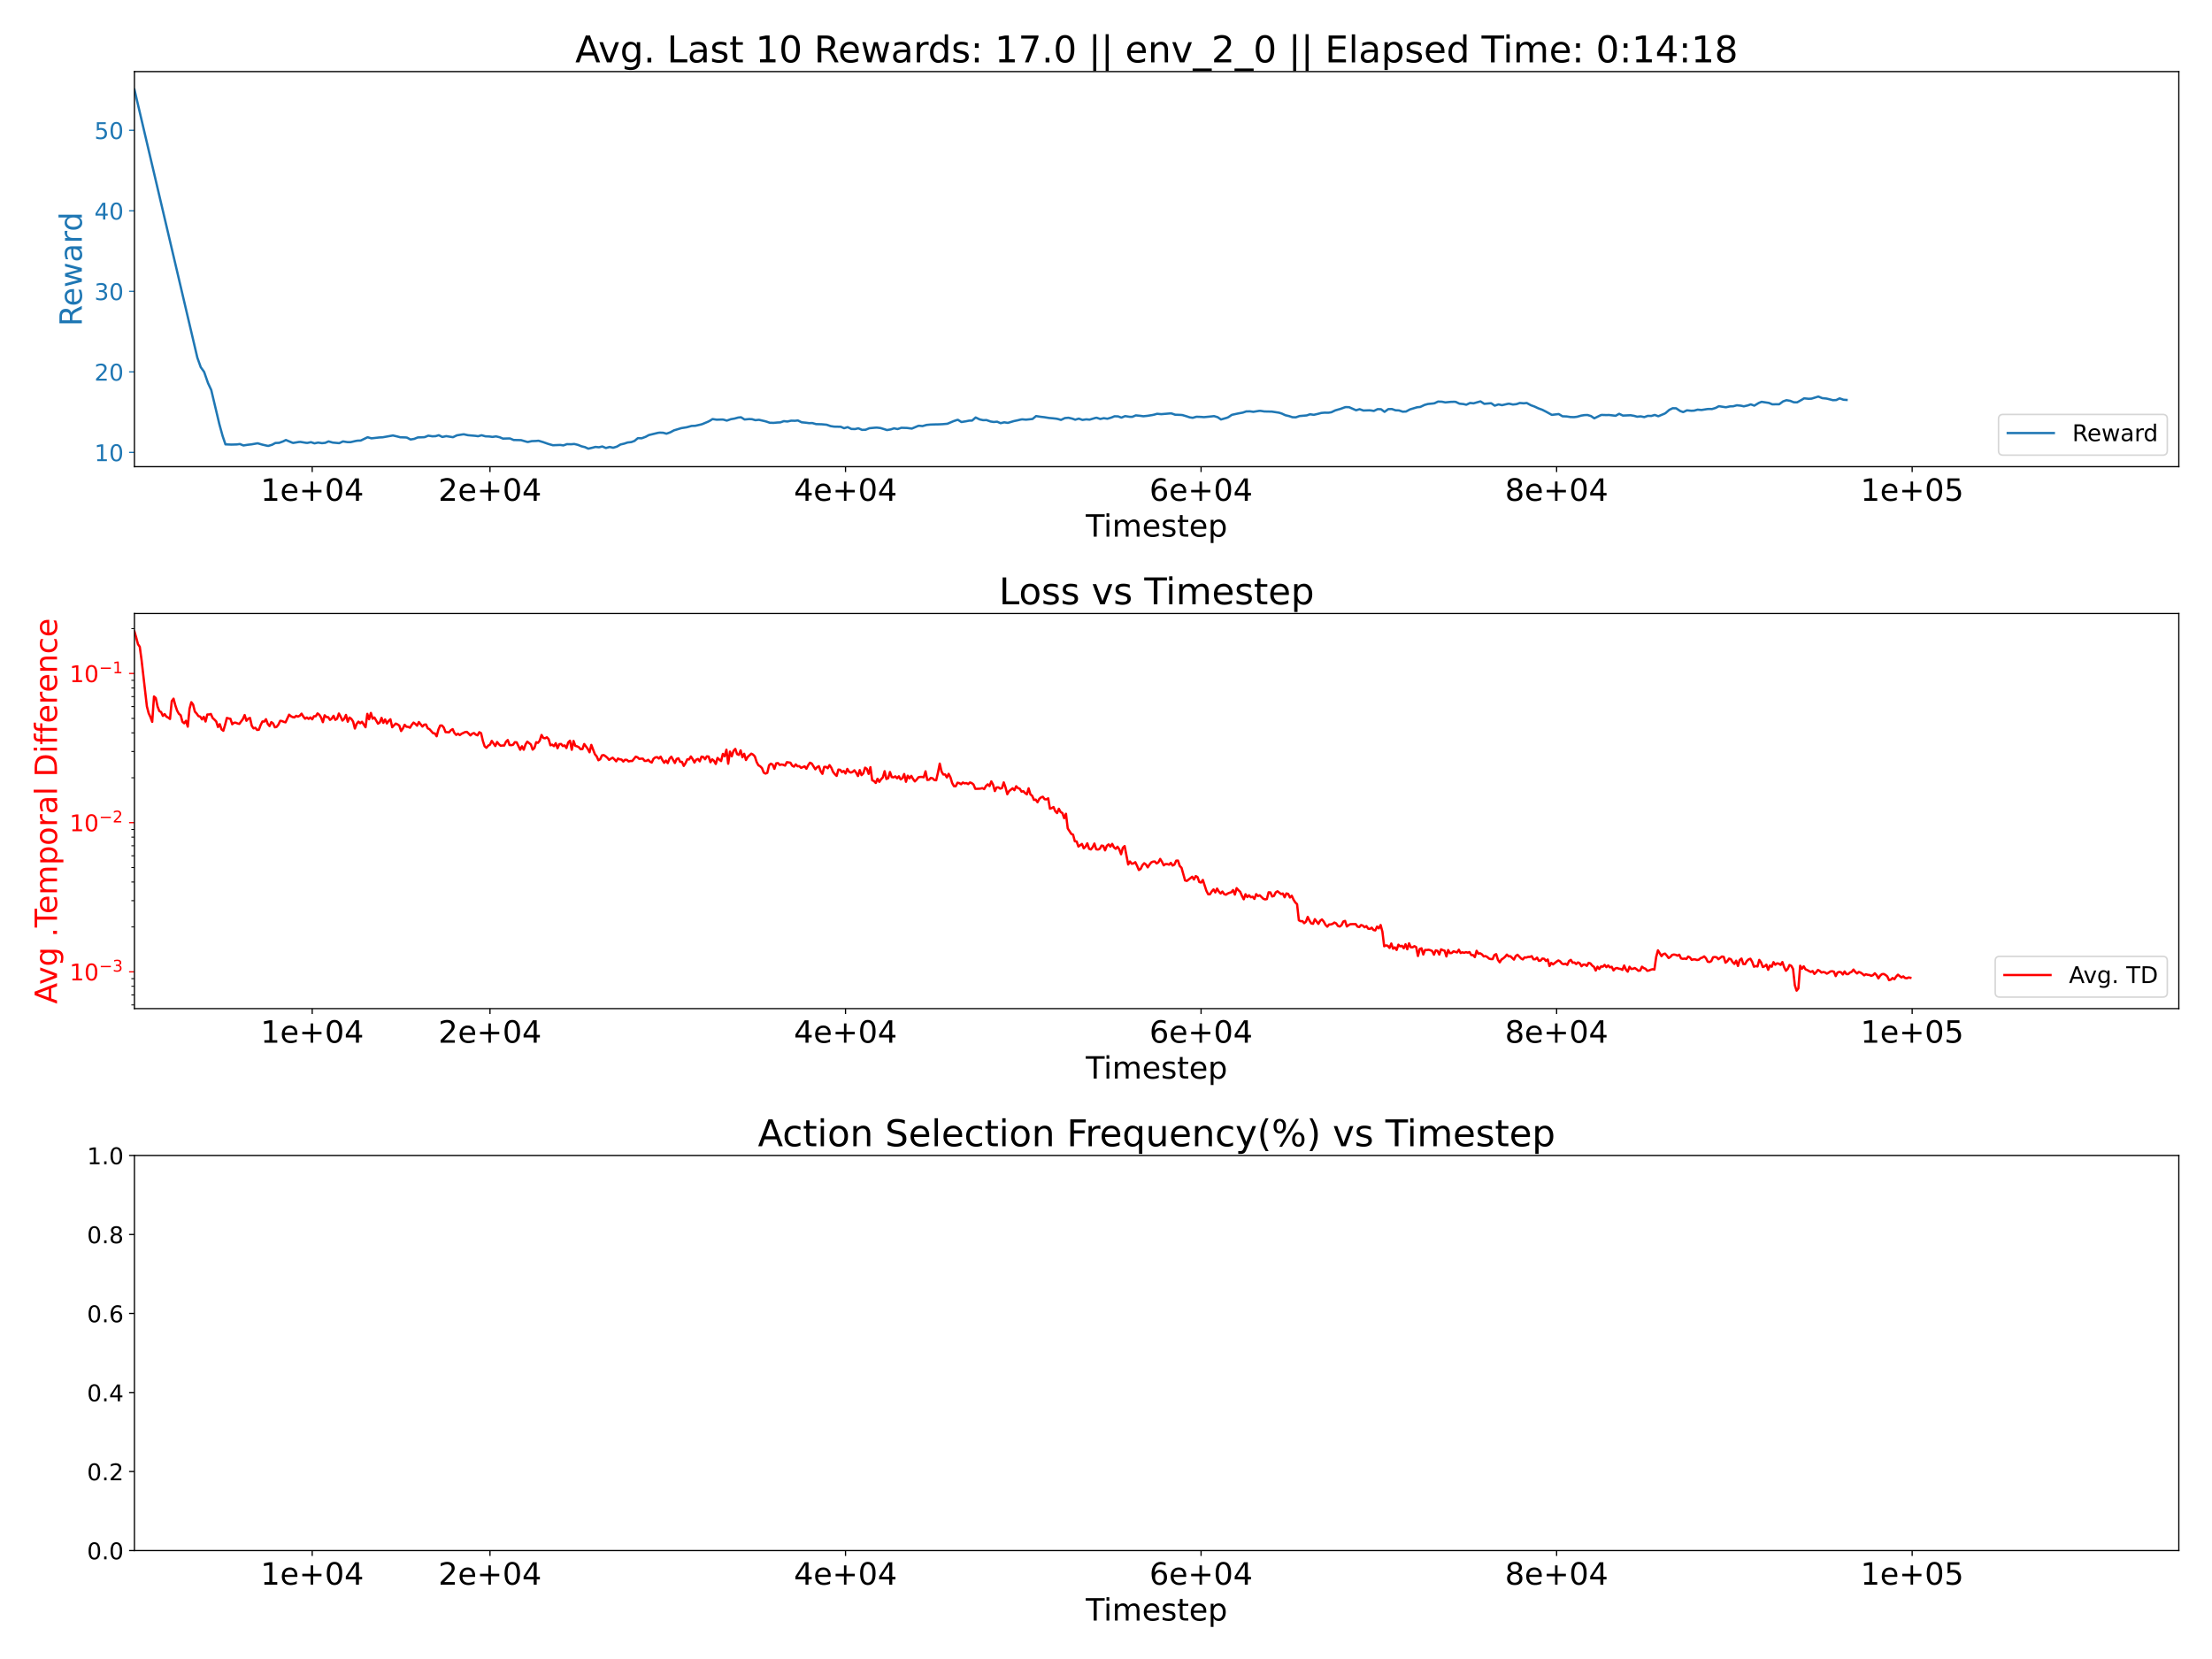 <?xml version="1.0" encoding="utf-8" standalone="no"?>
<!DOCTYPE svg PUBLIC "-//W3C//DTD SVG 1.1//EN"
  "http://www.w3.org/Graphics/SVG/1.1/DTD/svg11.dtd">
<!-- Created with matplotlib (https://matplotlib.org/) -->
<svg height="1080pt" version="1.1" viewBox="0 0 1440 1080" width="1440pt" xmlns="http://www.w3.org/2000/svg" xmlns:xlink="http://www.w3.org/1999/xlink">
 <defs>
  <style type="text/css">
*{stroke-linecap:butt;stroke-linejoin:round;}
  </style>
 </defs>
 <g id="figure_1">
  <g id="patch_1">
   <path d="M 0 1080 
L 1440 1080 
L 1440 0 
L 0 0 
z
" style="fill:#ffffff;"/>
  </g>
  <g id="axes_1">
   <g id="patch_2">
    <path d="M 87.517 303.8 
L 1418.4 303.8 
L 1418.4 46.6 
L 87.517 46.6 
z
" style="fill:#ffffff;"/>
   </g>
   <g id="matplotlib.axis_1">
    <g id="xtick_1">
     <g id="line2d_1">
      <defs>
       <path d="M 0 0 
L 0 3.5 
" id="mdf33d8b50f" style="stroke:#000000;stroke-width:0.8;"/>
      </defs>
      <g>
       <use style="stroke:#000000;stroke-width:0.8;" x="203.246" xlink:href="#mdf33d8b50f" y="303.8"/>
      </g>
     </g>
     <g id="text_1">
      <!-- 1e+04 -->
      <defs>
       <path d="M 12.406 8.297 
L 28.516 8.297 
L 28.516 63.922 
L 10.984 60.406 
L 10.984 69.391 
L 28.422 72.906 
L 38.281 72.906 
L 38.281 8.297 
L 54.391 8.297 
L 54.391 0 
L 12.406 0 
z
" id="DejaVuSans-49"/>
       <path d="M 56.203 29.594 
L 56.203 25.203 
L 14.891 25.203 
Q 15.484 15.922 20.484 11.062 
Q 25.484 6.203 34.422 6.203 
Q 39.594 6.203 44.453 7.469 
Q 49.312 8.734 54.109 11.281 
L 54.109 2.781 
Q 49.266 0.734 44.188 -0.344 
Q 39.109 -1.422 33.891 -1.422 
Q 20.797 -1.422 13.156 6.188 
Q 5.516 13.812 5.516 26.812 
Q 5.516 40.234 12.766 48.109 
Q 20.016 56 32.328 56 
Q 43.359 56 49.781 48.891 
Q 56.203 41.797 56.203 29.594 
z
M 47.219 32.234 
Q 47.125 39.594 43.094 43.984 
Q 39.062 48.391 32.422 48.391 
Q 24.906 48.391 20.391 44.141 
Q 15.875 39.891 15.188 32.172 
z
" id="DejaVuSans-101"/>
       <path d="M 46 62.703 
L 46 35.5 
L 73.188 35.5 
L 73.188 27.203 
L 46 27.203 
L 46 0 
L 37.797 0 
L 37.797 27.203 
L 10.594 27.203 
L 10.594 35.5 
L 37.797 35.5 
L 37.797 62.703 
z
" id="DejaVuSans-43"/>
       <path d="M 31.781 66.406 
Q 24.172 66.406 20.328 58.906 
Q 16.5 51.422 16.5 36.375 
Q 16.5 21.391 20.328 13.891 
Q 24.172 6.391 31.781 6.391 
Q 39.453 6.391 43.281 13.891 
Q 47.125 21.391 47.125 36.375 
Q 47.125 51.422 43.281 58.906 
Q 39.453 66.406 31.781 66.406 
z
M 31.781 74.219 
Q 44.047 74.219 50.516 64.516 
Q 56.984 54.828 56.984 36.375 
Q 56.984 17.969 50.516 8.266 
Q 44.047 -1.422 31.781 -1.422 
Q 19.531 -1.422 13.062 8.266 
Q 6.594 17.969 6.594 36.375 
Q 6.594 54.828 13.062 64.516 
Q 19.531 74.219 31.781 74.219 
z
" id="DejaVuSans-48"/>
       <path d="M 37.797 64.312 
L 12.891 25.391 
L 37.797 25.391 
z
M 35.203 72.906 
L 47.609 72.906 
L 47.609 25.391 
L 58.016 25.391 
L 58.016 17.188 
L 47.609 17.188 
L 47.609 0 
L 37.797 0 
L 37.797 17.188 
L 4.891 17.188 
L 4.891 26.703 
z
" id="DejaVuSans-52"/>
      </defs>
      <g transform="translate(169.626 325.997)scale(0.2 -0.2)">
       <use xlink:href="#DejaVuSans-49"/>
       <use x="63.623" xlink:href="#DejaVuSans-101"/>
       <use x="125.146" xlink:href="#DejaVuSans-43"/>
       <use x="208.936" xlink:href="#DejaVuSans-48"/>
       <use x="272.559" xlink:href="#DejaVuSans-52"/>
      </g>
     </g>
    </g>
    <g id="xtick_2">
     <g id="line2d_2">
      <g>
       <use style="stroke:#000000;stroke-width:0.8;" x="318.975" xlink:href="#mdf33d8b50f" y="303.8"/>
      </g>
     </g>
     <g id="text_2">
      <!-- 2e+04 -->
      <defs>
       <path d="M 19.188 8.297 
L 53.609 8.297 
L 53.609 0 
L 7.328 0 
L 7.328 8.297 
Q 12.938 14.109 22.625 23.891 
Q 32.328 33.688 34.812 36.531 
Q 39.547 41.844 41.422 45.531 
Q 43.312 49.219 43.312 52.781 
Q 43.312 58.594 39.234 62.25 
Q 35.156 65.922 28.609 65.922 
Q 23.969 65.922 18.812 64.312 
Q 13.672 62.703 7.812 59.422 
L 7.812 69.391 
Q 13.766 71.781 18.938 73 
Q 24.125 74.219 28.422 74.219 
Q 39.75 74.219 46.484 68.547 
Q 53.219 62.891 53.219 53.422 
Q 53.219 48.922 51.531 44.891 
Q 49.859 40.875 45.406 35.406 
Q 44.188 33.984 37.641 27.219 
Q 31.109 20.453 19.188 8.297 
z
" id="DejaVuSans-50"/>
      </defs>
      <g transform="translate(285.355 325.997)scale(0.2 -0.2)">
       <use xlink:href="#DejaVuSans-50"/>
       <use x="63.623" xlink:href="#DejaVuSans-101"/>
       <use x="125.146" xlink:href="#DejaVuSans-43"/>
       <use x="208.936" xlink:href="#DejaVuSans-48"/>
       <use x="272.559" xlink:href="#DejaVuSans-52"/>
      </g>
     </g>
    </g>
    <g id="xtick_3">
     <g id="line2d_3">
      <g>
       <use style="stroke:#000000;stroke-width:0.8;" x="550.433" xlink:href="#mdf33d8b50f" y="303.8"/>
      </g>
     </g>
     <g id="text_3">
      <!-- 4e+04 -->
      <g transform="translate(516.813 325.997)scale(0.2 -0.2)">
       <use xlink:href="#DejaVuSans-52"/>
       <use x="63.623" xlink:href="#DejaVuSans-101"/>
       <use x="125.146" xlink:href="#DejaVuSans-43"/>
       <use x="208.936" xlink:href="#DejaVuSans-48"/>
       <use x="272.559" xlink:href="#DejaVuSans-52"/>
      </g>
     </g>
    </g>
    <g id="xtick_4">
     <g id="line2d_4">
      <g>
       <use style="stroke:#000000;stroke-width:0.8;" x="781.891" xlink:href="#mdf33d8b50f" y="303.8"/>
      </g>
     </g>
     <g id="text_4">
      <!-- 6e+04 -->
      <defs>
       <path d="M 33.016 40.375 
Q 26.375 40.375 22.484 35.828 
Q 18.609 31.297 18.609 23.391 
Q 18.609 15.531 22.484 10.953 
Q 26.375 6.391 33.016 6.391 
Q 39.656 6.391 43.531 10.953 
Q 47.406 15.531 47.406 23.391 
Q 47.406 31.297 43.531 35.828 
Q 39.656 40.375 33.016 40.375 
z
M 52.594 71.297 
L 52.594 62.312 
Q 48.875 64.062 45.094 64.984 
Q 41.312 65.922 37.594 65.922 
Q 27.828 65.922 22.672 59.328 
Q 17.531 52.734 16.797 39.406 
Q 19.672 43.656 24.016 45.922 
Q 28.375 48.188 33.594 48.188 
Q 44.578 48.188 50.953 41.516 
Q 57.328 34.859 57.328 23.391 
Q 57.328 12.156 50.688 5.359 
Q 44.047 -1.422 33.016 -1.422 
Q 20.359 -1.422 13.672 8.266 
Q 6.984 17.969 6.984 36.375 
Q 6.984 53.656 15.188 63.938 
Q 23.391 74.219 37.203 74.219 
Q 40.922 74.219 44.703 73.484 
Q 48.484 72.75 52.594 71.297 
z
" id="DejaVuSans-54"/>
      </defs>
      <g transform="translate(748.271 325.997)scale(0.2 -0.2)">
       <use xlink:href="#DejaVuSans-54"/>
       <use x="63.623" xlink:href="#DejaVuSans-101"/>
       <use x="125.146" xlink:href="#DejaVuSans-43"/>
       <use x="208.936" xlink:href="#DejaVuSans-48"/>
       <use x="272.559" xlink:href="#DejaVuSans-52"/>
      </g>
     </g>
    </g>
    <g id="xtick_5">
     <g id="line2d_5">
      <g>
       <use style="stroke:#000000;stroke-width:0.8;" x="1013.349" xlink:href="#mdf33d8b50f" y="303.8"/>
      </g>
     </g>
     <g id="text_5">
      <!-- 8e+04 -->
      <defs>
       <path d="M 31.781 34.625 
Q 24.75 34.625 20.719 30.859 
Q 16.703 27.094 16.703 20.516 
Q 16.703 13.922 20.719 10.156 
Q 24.75 6.391 31.781 6.391 
Q 38.812 6.391 42.859 10.172 
Q 46.922 13.969 46.922 20.516 
Q 46.922 27.094 42.891 30.859 
Q 38.875 34.625 31.781 34.625 
z
M 21.922 38.812 
Q 15.578 40.375 12.031 44.719 
Q 8.5 49.078 8.5 55.328 
Q 8.5 64.062 14.719 69.141 
Q 20.953 74.219 31.781 74.219 
Q 42.672 74.219 48.875 69.141 
Q 55.078 64.062 55.078 55.328 
Q 55.078 49.078 51.531 44.719 
Q 48 40.375 41.703 38.812 
Q 48.828 37.156 52.797 32.312 
Q 56.781 27.484 56.781 20.516 
Q 56.781 9.906 50.312 4.234 
Q 43.844 -1.422 31.781 -1.422 
Q 19.734 -1.422 13.25 4.234 
Q 6.781 9.906 6.781 20.516 
Q 6.781 27.484 10.781 32.312 
Q 14.797 37.156 21.922 38.812 
z
M 18.312 54.391 
Q 18.312 48.734 21.844 45.562 
Q 25.391 42.391 31.781 42.391 
Q 38.141 42.391 41.719 45.562 
Q 45.312 48.734 45.312 54.391 
Q 45.312 60.062 41.719 63.234 
Q 38.141 66.406 31.781 66.406 
Q 25.391 66.406 21.844 63.234 
Q 18.312 60.062 18.312 54.391 
z
" id="DejaVuSans-56"/>
      </defs>
      <g transform="translate(979.728 325.997)scale(0.2 -0.2)">
       <use xlink:href="#DejaVuSans-56"/>
       <use x="63.623" xlink:href="#DejaVuSans-101"/>
       <use x="125.146" xlink:href="#DejaVuSans-43"/>
       <use x="208.936" xlink:href="#DejaVuSans-48"/>
       <use x="272.559" xlink:href="#DejaVuSans-52"/>
      </g>
     </g>
    </g>
    <g id="xtick_6">
     <g id="line2d_6">
      <g>
       <use style="stroke:#000000;stroke-width:0.8;" x="1244.807" xlink:href="#mdf33d8b50f" y="303.8"/>
      </g>
     </g>
     <g id="text_6">
      <!-- 1e+05 -->
      <defs>
       <path d="M 10.797 72.906 
L 49.516 72.906 
L 49.516 64.594 
L 19.828 64.594 
L 19.828 46.734 
Q 21.969 47.469 24.109 47.828 
Q 26.266 48.188 28.422 48.188 
Q 40.625 48.188 47.75 41.5 
Q 54.891 34.812 54.891 23.391 
Q 54.891 11.625 47.562 5.094 
Q 40.234 -1.422 26.906 -1.422 
Q 22.312 -1.422 17.547 -0.641 
Q 12.797 0.141 7.719 1.703 
L 7.719 11.625 
Q 12.109 9.234 16.797 8.062 
Q 21.484 6.891 26.703 6.891 
Q 35.156 6.891 40.078 11.328 
Q 45.016 15.766 45.016 23.391 
Q 45.016 31 40.078 35.438 
Q 35.156 39.891 26.703 39.891 
Q 22.75 39.891 18.812 39.016 
Q 14.891 38.141 10.797 36.281 
z
" id="DejaVuSans-53"/>
      </defs>
      <g transform="translate(1211.186 325.997)scale(0.2 -0.2)">
       <use xlink:href="#DejaVuSans-49"/>
       <use x="63.623" xlink:href="#DejaVuSans-101"/>
       <use x="125.146" xlink:href="#DejaVuSans-43"/>
       <use x="208.936" xlink:href="#DejaVuSans-48"/>
       <use x="272.559" xlink:href="#DejaVuSans-53"/>
      </g>
     </g>
    </g>
    <g id="text_7">
     <!-- Timestep -->
     <defs>
      <path d="M -0.297 72.906 
L 61.375 72.906 
L 61.375 64.594 
L 35.5 64.594 
L 35.5 0 
L 25.594 0 
L 25.594 64.594 
L -0.297 64.594 
z
" id="DejaVuSans-84"/>
      <path d="M 9.422 54.688 
L 18.406 54.688 
L 18.406 0 
L 9.422 0 
z
M 9.422 75.984 
L 18.406 75.984 
L 18.406 64.594 
L 9.422 64.594 
z
" id="DejaVuSans-105"/>
      <path d="M 52 44.188 
Q 55.375 50.25 60.062 53.125 
Q 64.75 56 71.094 56 
Q 79.641 56 84.281 50.016 
Q 88.922 44.047 88.922 33.016 
L 88.922 0 
L 79.891 0 
L 79.891 32.719 
Q 79.891 40.578 77.094 44.375 
Q 74.312 48.188 68.609 48.188 
Q 61.625 48.188 57.562 43.547 
Q 53.516 38.922 53.516 30.906 
L 53.516 0 
L 44.484 0 
L 44.484 32.719 
Q 44.484 40.625 41.703 44.406 
Q 38.922 48.188 33.109 48.188 
Q 26.219 48.188 22.156 43.531 
Q 18.109 38.875 18.109 30.906 
L 18.109 0 
L 9.078 0 
L 9.078 54.688 
L 18.109 54.688 
L 18.109 46.188 
Q 21.188 51.219 25.484 53.609 
Q 29.781 56 35.688 56 
Q 41.656 56 45.828 52.969 
Q 50 49.953 52 44.188 
z
" id="DejaVuSans-109"/>
      <path d="M 44.281 53.078 
L 44.281 44.578 
Q 40.484 46.531 36.375 47.5 
Q 32.281 48.484 27.875 48.484 
Q 21.188 48.484 17.844 46.438 
Q 14.5 44.391 14.5 40.281 
Q 14.5 37.156 16.891 35.375 
Q 19.281 33.594 26.516 31.984 
L 29.594 31.297 
Q 39.156 29.25 43.188 25.516 
Q 47.219 21.781 47.219 15.094 
Q 47.219 7.469 41.188 3.016 
Q 35.156 -1.422 24.609 -1.422 
Q 20.219 -1.422 15.453 -0.562 
Q 10.688 0.297 5.422 2 
L 5.422 11.281 
Q 10.406 8.688 15.234 7.391 
Q 20.062 6.109 24.812 6.109 
Q 31.156 6.109 34.562 8.281 
Q 37.984 10.453 37.984 14.406 
Q 37.984 18.062 35.516 20.016 
Q 33.062 21.969 24.703 23.781 
L 21.578 24.516 
Q 13.234 26.266 9.516 29.906 
Q 5.812 33.547 5.812 39.891 
Q 5.812 47.609 11.281 51.797 
Q 16.75 56 26.812 56 
Q 31.781 56 36.172 55.266 
Q 40.578 54.547 44.281 53.078 
z
" id="DejaVuSans-115"/>
      <path d="M 18.312 70.219 
L 18.312 54.688 
L 36.812 54.688 
L 36.812 47.703 
L 18.312 47.703 
L 18.312 18.016 
Q 18.312 11.328 20.141 9.422 
Q 21.969 7.516 27.594 7.516 
L 36.812 7.516 
L 36.812 0 
L 27.594 0 
Q 17.188 0 13.234 3.875 
Q 9.281 7.766 9.281 18.016 
L 9.281 47.703 
L 2.688 47.703 
L 2.688 54.688 
L 9.281 54.688 
L 9.281 70.219 
z
" id="DejaVuSans-116"/>
      <path d="M 18.109 8.203 
L 18.109 -20.797 
L 9.078 -20.797 
L 9.078 54.688 
L 18.109 54.688 
L 18.109 46.391 
Q 20.953 51.266 25.266 53.625 
Q 29.594 56 35.594 56 
Q 45.562 56 51.781 48.094 
Q 58.016 40.188 58.016 27.297 
Q 58.016 14.406 51.781 6.484 
Q 45.562 -1.422 35.594 -1.422 
Q 29.594 -1.422 25.266 0.953 
Q 20.953 3.328 18.109 8.203 
z
M 48.688 27.297 
Q 48.688 37.203 44.609 42.844 
Q 40.531 48.484 33.406 48.484 
Q 26.266 48.484 22.188 42.844 
Q 18.109 37.203 18.109 27.297 
Q 18.109 17.391 22.188 11.75 
Q 26.266 6.109 33.406 6.109 
Q 40.531 6.109 44.609 11.75 
Q 48.688 17.391 48.688 27.297 
z
" id="DejaVuSans-112"/>
     </defs>
     <g transform="translate(706.86 349.353)scale(0.2 -0.2)">
      <use xlink:href="#DejaVuSans-84"/>
      <use x="57.959" xlink:href="#DejaVuSans-105"/>
      <use x="85.742" xlink:href="#DejaVuSans-109"/>
      <use x="183.154" xlink:href="#DejaVuSans-101"/>
      <use x="244.678" xlink:href="#DejaVuSans-115"/>
      <use x="296.777" xlink:href="#DejaVuSans-116"/>
      <use x="335.986" xlink:href="#DejaVuSans-101"/>
      <use x="397.51" xlink:href="#DejaVuSans-112"/>
     </g>
    </g>
   </g>
   <g id="matplotlib.axis_2">
    <g id="ytick_1">
     <g id="line2d_7">
      <defs>
       <path d="M 0 0 
L -3.5 0 
" id="m2f9c4fce03" style="stroke:#1f77b4;stroke-width:0.8;"/>
      </defs>
      <g>
       <use style="fill:#1f77b4;stroke:#1f77b4;stroke-width:0.8;" x="87.517" xlink:href="#m2f9c4fce03" y="294.517"/>
      </g>
     </g>
     <g id="text_8">
      <!-- 10 -->
      <g style="fill:#1f77b4;" transform="translate(61.43 300.216)scale(0.15 -0.15)">
       <use xlink:href="#DejaVuSans-49"/>
       <use x="63.623" xlink:href="#DejaVuSans-48"/>
      </g>
     </g>
    </g>
    <g id="ytick_2">
     <g id="line2d_8">
      <g>
       <use style="fill:#1f77b4;stroke:#1f77b4;stroke-width:0.8;" x="87.517" xlink:href="#m2f9c4fce03" y="242.087"/>
      </g>
     </g>
     <g id="text_9">
      <!-- 20 -->
      <g style="fill:#1f77b4;" transform="translate(61.43 247.786)scale(0.15 -0.15)">
       <use xlink:href="#DejaVuSans-50"/>
       <use x="63.623" xlink:href="#DejaVuSans-48"/>
      </g>
     </g>
    </g>
    <g id="ytick_3">
     <g id="line2d_9">
      <g>
       <use style="fill:#1f77b4;stroke:#1f77b4;stroke-width:0.8;" x="87.517" xlink:href="#m2f9c4fce03" y="189.658"/>
      </g>
     </g>
     <g id="text_10">
      <!-- 30 -->
      <defs>
       <path d="M 40.578 39.312 
Q 47.656 37.797 51.625 33 
Q 55.609 28.219 55.609 21.188 
Q 55.609 10.406 48.188 4.484 
Q 40.766 -1.422 27.094 -1.422 
Q 22.516 -1.422 17.656 -0.516 
Q 12.797 0.391 7.625 2.203 
L 7.625 11.719 
Q 11.719 9.328 16.594 8.109 
Q 21.484 6.891 26.812 6.891 
Q 36.078 6.891 40.938 10.547 
Q 45.797 14.203 45.797 21.188 
Q 45.797 27.641 41.281 31.266 
Q 36.766 34.906 28.719 34.906 
L 20.219 34.906 
L 20.219 43.016 
L 29.109 43.016 
Q 36.375 43.016 40.234 45.922 
Q 44.094 48.828 44.094 54.297 
Q 44.094 59.906 40.109 62.906 
Q 36.141 65.922 28.719 65.922 
Q 24.656 65.922 20.016 65.031 
Q 15.375 64.156 9.812 62.312 
L 9.812 71.094 
Q 15.438 72.656 20.344 73.438 
Q 25.25 74.219 29.594 74.219 
Q 40.828 74.219 47.359 69.109 
Q 53.906 64.016 53.906 55.328 
Q 53.906 49.266 50.438 45.094 
Q 46.969 40.922 40.578 39.312 
z
" id="DejaVuSans-51"/>
      </defs>
      <g style="fill:#1f77b4;" transform="translate(61.43 195.356)scale(0.15 -0.15)">
       <use xlink:href="#DejaVuSans-51"/>
       <use x="63.623" xlink:href="#DejaVuSans-48"/>
      </g>
     </g>
    </g>
    <g id="ytick_4">
     <g id="line2d_10">
      <g>
       <use style="fill:#1f77b4;stroke:#1f77b4;stroke-width:0.8;" x="87.517" xlink:href="#m2f9c4fce03" y="137.228"/>
      </g>
     </g>
     <g id="text_11">
      <!-- 40 -->
      <g style="fill:#1f77b4;" transform="translate(61.43 142.927)scale(0.15 -0.15)">
       <use xlink:href="#DejaVuSans-52"/>
       <use x="63.623" xlink:href="#DejaVuSans-48"/>
      </g>
     </g>
    </g>
    <g id="ytick_5">
     <g id="line2d_11">
      <g>
       <use style="fill:#1f77b4;stroke:#1f77b4;stroke-width:0.8;" x="87.517" xlink:href="#m2f9c4fce03" y="84.798"/>
      </g>
     </g>
     <g id="text_12">
      <!-- 50 -->
      <g style="fill:#1f77b4;" transform="translate(61.43 90.497)scale(0.15 -0.15)">
       <use xlink:href="#DejaVuSans-53"/>
       <use x="63.623" xlink:href="#DejaVuSans-48"/>
      </g>
     </g>
    </g>
    <g id="text_13">
     <!-- Reward -->
     <defs>
      <path d="M 44.391 34.188 
Q 47.562 33.109 50.562 29.594 
Q 53.562 26.078 56.594 19.922 
L 66.609 0 
L 56 0 
L 46.688 18.703 
Q 43.062 26.031 39.672 28.422 
Q 36.281 30.812 30.422 30.812 
L 19.672 30.812 
L 19.672 0 
L 9.812 0 
L 9.812 72.906 
L 32.078 72.906 
Q 44.578 72.906 50.734 67.672 
Q 56.891 62.453 56.891 51.906 
Q 56.891 45.016 53.688 40.469 
Q 50.484 35.938 44.391 34.188 
z
M 19.672 64.797 
L 19.672 38.922 
L 32.078 38.922 
Q 39.203 38.922 42.844 42.219 
Q 46.484 45.516 46.484 51.906 
Q 46.484 58.297 42.844 61.547 
Q 39.203 64.797 32.078 64.797 
z
" id="DejaVuSans-82"/>
      <path d="M 4.203 54.688 
L 13.188 54.688 
L 24.422 12.016 
L 35.594 54.688 
L 46.188 54.688 
L 57.422 12.016 
L 68.609 54.688 
L 77.594 54.688 
L 63.281 0 
L 52.688 0 
L 40.922 44.828 
L 29.109 0 
L 18.5 0 
z
" id="DejaVuSans-119"/>
      <path d="M 34.281 27.484 
Q 23.391 27.484 19.188 25 
Q 14.984 22.516 14.984 16.5 
Q 14.984 11.719 18.141 8.906 
Q 21.297 6.109 26.703 6.109 
Q 34.188 6.109 38.703 11.406 
Q 43.219 16.703 43.219 25.484 
L 43.219 27.484 
z
M 52.203 31.203 
L 52.203 0 
L 43.219 0 
L 43.219 8.297 
Q 40.141 3.328 35.547 0.953 
Q 30.953 -1.422 24.312 -1.422 
Q 15.922 -1.422 10.953 3.297 
Q 6 8.016 6 15.922 
Q 6 25.141 12.172 29.828 
Q 18.359 34.516 30.609 34.516 
L 43.219 34.516 
L 43.219 35.406 
Q 43.219 41.609 39.141 45 
Q 35.062 48.391 27.688 48.391 
Q 23 48.391 18.547 47.266 
Q 14.109 46.141 10.016 43.891 
L 10.016 52.203 
Q 14.938 54.109 19.578 55.047 
Q 24.219 56 28.609 56 
Q 40.484 56 46.344 49.844 
Q 52.203 43.703 52.203 31.203 
z
" id="DejaVuSans-97"/>
      <path d="M 41.109 46.297 
Q 39.594 47.172 37.812 47.578 
Q 36.031 48 33.891 48 
Q 26.266 48 22.188 43.047 
Q 18.109 38.094 18.109 28.812 
L 18.109 0 
L 9.078 0 
L 9.078 54.688 
L 18.109 54.688 
L 18.109 46.188 
Q 20.953 51.172 25.484 53.578 
Q 30.031 56 36.531 56 
Q 37.453 56 38.578 55.875 
Q 39.703 55.766 41.062 55.516 
z
" id="DejaVuSans-114"/>
      <path d="M 45.406 46.391 
L 45.406 75.984 
L 54.391 75.984 
L 54.391 0 
L 45.406 0 
L 45.406 8.203 
Q 42.578 3.328 38.25 0.953 
Q 33.938 -1.422 27.875 -1.422 
Q 17.969 -1.422 11.734 6.484 
Q 5.516 14.406 5.516 27.297 
Q 5.516 40.188 11.734 48.094 
Q 17.969 56 27.875 56 
Q 33.938 56 38.25 53.625 
Q 42.578 51.266 45.406 46.391 
z
M 14.797 27.297 
Q 14.797 17.391 18.875 11.75 
Q 22.953 6.109 30.078 6.109 
Q 37.203 6.109 41.297 11.75 
Q 45.406 17.391 45.406 27.297 
Q 45.406 37.203 41.297 42.844 
Q 37.203 48.484 30.078 48.484 
Q 22.953 48.484 18.875 42.844 
Q 14.797 37.203 14.797 27.297 
z
" id="DejaVuSans-100"/>
     </defs>
     <g style="fill:#1f77b4;" transform="translate(53.27 212.442)rotate(-90)scale(0.2 -0.2)">
      <use xlink:href="#DejaVuSans-82"/>
      <use x="64.982" xlink:href="#DejaVuSans-101"/>
      <use x="126.506" xlink:href="#DejaVuSans-119"/>
      <use x="208.293" xlink:href="#DejaVuSans-97"/>
      <use x="269.572" xlink:href="#DejaVuSans-114"/>
      <use x="308.936" xlink:href="#DejaVuSans-100"/>
     </g>
    </g>
   </g>
   <g id="line2d_12">
    <path clip-path="url(#p5fc50eaaad)" d="M 87.517 58.291 
L 128.485 232.893 
L 130.684 239.028 
L 132.883 242.11 
L 135.429 249.427 
L 137.512 253.858 
L 140.868 267.969 
L 142.836 276.268 
L 144.919 283.818 
L 146.77 289.278 
L 150.705 289.424 
L 154.177 289.323 
L 156.145 289.053 
L 158.459 289.989 
L 161.468 289.518 
L 163.667 289.278 
L 167.717 288.581 
L 170.726 289.443 
L 173.851 290.158 
L 174.661 290.278 
L 177.091 289.555 
L 179.29 288.375 
L 181.721 288.282 
L 184.267 287.357 
L 186.118 286.45 
L 190.169 288.139 
L 190.863 288.342 
L 194.682 287.709 
L 195.608 287.683 
L 199.311 288.293 
L 200.122 288.33 
L 202.436 287.844 
L 204.751 288.63 
L 207.065 288.109 
L 209.611 288.499 
L 211.694 288.297 
L 213.893 287.345 
L 216.555 288.102 
L 220.143 288.443 
L 220.837 288.495 
L 223.267 287.36 
L 226.276 287.832 
L 228.128 287.847 
L 231.716 287.042 
L 232.757 286.877 
L 234.84 286.799 
L 238.775 284.9 
L 239.354 284.649 
L 241.784 285.357 
L 246.992 284.78 
L 249.075 284.679 
L 255.787 283.488 
L 258.68 284.162 
L 260.532 284.657 
L 264.12 284.78 
L 264.93 284.881 
L 267.244 286.106 
L 269.675 285.698 
L 271.989 284.761 
L 275.693 284.63 
L 276.503 284.552 
L 278.817 283.615 
L 281.479 284.031 
L 283.562 283.938 
L 285.645 283.312 
L 287.96 284.466 
L 290.506 283.919 
L 294.209 284.507 
L 294.904 284.6 
L 297.45 283.395 
L 301.153 282.807 
L 301.963 282.728 
L 304.625 283.316 
L 309.485 283.728 
L 311.221 283.975 
L 313.536 283.338 
L 315.966 284.031 
L 318.512 284.132 
L 320.595 284.424 
L 322.91 284.087 
L 325.34 284.664 
L 327.423 285.529 
L 331.242 285.421 
L 332.053 285.458 
L 334.367 286.428 
L 339.228 286.533 
L 342.815 287.57 
L 343.625 287.731 
L 346.171 287.177 
L 348.833 287.08 
L 350.569 286.922 
L 353.578 287.814 
L 356.818 288.956 
L 359.943 289.855 
L 364.688 289.652 
L 366.771 289.956 
L 369.086 289.136 
L 371.748 289.207 
L 373.831 289.031 
L 376.261 289.607 
L 378.576 290.551 
L 380.774 291.072 
L 382.973 292.087 
L 385.982 291.39 
L 387.602 290.944 
L 389.917 291.177 
L 392.116 290.649 
L 394.43 291.652 
L 396.861 290.967 
L 399.175 291.476 
L 401.606 290.735 
L 403.92 289.368 
L 406.466 288.772 
L 408.549 288.057 
L 410.98 287.795 
L 413.063 287.031 
L 415.262 285.233 
L 417.692 285.323 
L 420.238 284.394 
L 422.437 283.207 
L 428.455 281.758 
L 429.612 281.634 
L 431.695 281.728 
L 433.894 282.327 
L 436.44 281.398 
L 438.755 280.155 
L 443.499 278.721 
L 446.971 278.163 
L 448.476 277.758 
L 450.212 277.29 
L 452.642 277.185 
L 456.23 276.365 
L 457.271 276.058 
L 460.975 274.496 
L 461.9 274.032 
L 463.868 272.807 
L 466.53 273.219 
L 470.117 273.096 
L 471.043 273.189 
L 473.126 273.822 
L 475.788 272.894 
L 478.218 272.478 
L 480.533 271.83 
L 482.384 271.635 
L 484.699 273.088 
L 487.708 272.796 
L 489.56 272.89 
L 491.758 273.523 
L 494.073 273.291 
L 497.892 274.171 
L 499.049 274.496 
L 501.132 275.212 
L 503.679 275.275 
L 506.225 275.043 
L 507.96 274.976 
L 510.275 274.167 
L 512.59 274.399 
L 515.02 273.864 
L 517.566 273.927 
L 519.418 273.725 
L 521.848 274.905 
L 524.741 275.189 
L 526.709 275.466 
L 528.792 275.399 
L 531.222 276.092 
L 534.925 276.2 
L 538.166 276.504 
L 540.712 277.391 
L 543.026 277.74 
L 547.308 277.818 
L 549.507 278.769 
L 551.822 278.069 
L 554.252 279.249 
L 556.682 279.312 
L 558.765 278.814 
L 561.196 279.837 
L 563.51 279.758 
L 565.941 278.769 
L 569.644 278.421 
L 570.801 278.372 
L 573.116 278.623 
L 575.778 279.425 
L 577.398 279.964 
L 579.944 279.53 
L 582.027 278.833 
L 584.342 279.32 
L 586.772 278.489 
L 590.475 278.597 
L 591.864 278.784 
L 593.6 279.009 
L 597.535 277.343 
L 598.229 277.163 
L 600.544 277.384 
L 603.205 276.624 
L 605.751 276.391 
L 608.992 276.283 
L 611.306 276.242 
L 613.621 276.133 
L 616.746 275.863 
L 620.68 274.197 
L 622.995 273.414 
L 623.574 273.283 
L 625.888 274.736 
L 628.897 274.249 
L 630.865 273.845 
L 632.832 273.792 
L 635.147 271.778 
L 637.808 273.051 
L 640.007 273.526 
L 642.206 273.463 
L 644.868 274.395 
L 646.951 274.706 
L 649.15 274.523 
L 651.349 275.478 
L 653.779 274.927 
L 656.094 275.287 
L 660.028 274.129 
L 662.227 273.669 
L 664.542 273.111 
L 665.468 272.983 
L 667.898 273.193 
L 671.485 272.837 
L 672.18 272.748 
L 674.494 270.86 
L 677.619 271.354 
L 679.818 271.594 
L 683.058 272.115 
L 685.373 272.306 
L 687.688 272.564 
L 688.845 272.815 
L 690.696 273.365 
L 693.243 272.16 
L 695.557 271.954 
L 698.103 272.549 
L 699.955 273.227 
L 702.269 272.519 
L 704.7 273.362 
L 707.13 272.983 
L 709.329 273.189 
L 713.264 272.032 
L 713.958 271.965 
L 716.273 272.751 
L 718.587 272.231 
L 720.902 272.601 
L 723.563 271.811 
L 725.531 270.999 
L 727.845 271.066 
L 730.044 271.871 
L 732.475 270.883 
L 735.484 271.354 
L 737.104 271.369 
L 739.418 270.411 
L 742.312 270.695 
L 744.279 270.972 
L 746.941 270.703 
L 750.181 270.182 
L 751.338 269.931 
L 753.306 269.373 
L 755.968 269.617 
L 761.754 269.134 
L 762.564 269.119 
L 764.994 269.969 
L 768.698 270.1 
L 769.739 270.205 
L 772.517 271.036 
L 774.484 271.699 
L 776.452 271.991 
L 778.882 271.298 
L 781.659 271.396 
L 783.743 271.564 
L 787.214 271.231 
L 790.339 270.894 
L 792.654 271.572 
L 794.853 273.081 
L 798.787 271.954 
L 799.713 271.542 
L 801.912 270.066 
L 805.731 269.216 
L 807.236 268.939 
L 809.087 268.594 
L 811.286 267.834 
L 813.716 267.782 
L 815.915 268.096 
L 819.618 267.486 
L 820.544 267.46 
L 823.09 267.853 
L 827.951 267.95 
L 832.58 268.647 
L 834.548 269.261 
L 836.746 270.306 
L 839.292 270.901 
L 841.376 271.617 
L 843.574 271.68 
L 846.005 270.83 
L 850.634 270.437 
L 852.833 269.684 
L 855.263 270.044 
L 858.156 269.37 
L 860.124 268.834 
L 862.438 268.636 
L 864.753 268.684 
L 866.72 268.362 
L 869.266 267.149 
L 872.854 266.111 
L 875.284 265.209 
L 876.094 265.007 
L 878.293 265.085 
L 882.806 267.085 
L 885.121 266.377 
L 887.551 267.242 
L 891.37 267.104 
L 892.528 267.205 
L 894.379 267.523 
L 896.81 266.355 
L 899.009 266.4 
L 901.323 268.107 
L 903.753 266.344 
L 906.068 266.272 
L 908.498 267.104 
L 910.697 267.171 
L 913.127 268.003 
L 915.326 267.902 
L 917.872 266.523 
L 922.502 265.13 
L 924.585 264.917 
L 927.362 263.602 
L 929.561 262.992 
L 933.033 262.651 
L 933.843 262.52 
L 936.158 261.411 
L 938.704 261.516 
L 940.902 261.973 
L 944.606 261.602 
L 946.92 261.561 
L 947.73 261.651 
L 950.045 262.771 
L 952.707 263.044 
L 954.558 263.479 
L 956.989 262.333 
L 959.303 262.565 
L 963.122 261.468 
L 963.817 261.303 
L 966.247 262.898 
L 970.066 262.542 
L 970.76 262.501 
L 973.075 264.085 
L 975.505 263.254 
L 977.82 263.763 
L 981.639 262.883 
L 982.449 262.805 
L 984.879 263.34 
L 987.194 263.097 
L 989.393 262.333 
L 991.939 262.557 
L 993.906 262.344 
L 996.568 263.79 
L 998.998 264.677 
L 1001.429 265.812 
L 1003.975 266.748 
L 1006.289 267.909 
L 1010.224 270.077 
L 1014.737 269.538 
L 1017.168 270.999 
L 1019.83 271.1 
L 1022.491 271.504 
L 1024.69 271.549 
L 1026.658 271.317 
L 1029.435 270.53 
L 1031.75 270.193 
L 1033.486 270.175 
L 1035.684 270.823 
L 1037.883 272.317 
L 1042.05 270.283 
L 1042.628 270.111 
L 1045.521 270.201 
L 1047.604 270.167 
L 1051.771 270.665 
L 1054.085 269.381 
L 1056.516 270.538 
L 1061.492 270.317 
L 1063.807 270.718 
L 1065.774 271.276 
L 1068.089 271.044 
L 1070.403 271.53 
L 1072.718 270.71 
L 1075.032 270.793 
L 1077.231 270.122 
L 1079.546 270.976 
L 1083.596 269.287 
L 1084.291 268.894 
L 1086.721 266.804 
L 1088.92 265.756 
L 1091.119 265.797 
L 1093.78 267.561 
L 1095.748 268.272 
L 1098.178 267.126 
L 1101.071 267.403 
L 1102.923 267.31 
L 1105.122 266.677 
L 1107.668 266.902 
L 1111.255 266.329 
L 1112.297 266.231 
L 1114.496 266.28 
L 1116.81 265.587 
L 1119.009 264.43 
L 1122.828 265.033 
L 1123.638 265.111 
L 1126.184 264.557 
L 1128.383 264.464 
L 1130.698 263.827 
L 1133.244 264.093 
L 1135.211 264.524 
L 1137.873 263.906 
L 1139.725 263.232 
L 1142.039 264.07 
L 1144.933 262.321 
L 1146.784 261.584 
L 1151.529 262.292 
L 1153.728 263.209 
L 1158.241 263.164 
L 1160.787 261.299 
L 1162.986 260.535 
L 1165.417 260.943 
L 1167.731 261.88 
L 1169.93 261.921 
L 1172.939 260.25 
L 1174.443 259.322 
L 1177.452 259.614 
L 1179.304 259.52 
L 1183.702 258.142 
L 1186.248 259.183 
L 1189.025 259.46 
L 1191.456 260.045 
L 1193.191 260.513 
L 1195.39 260.423 
L 1197.589 259.337 
L 1200.135 260.232 
L 1202.103 260.359 
L 1202.103 260.359 
" style="fill:none;stroke:#1f77b4;stroke-linecap:square;stroke-width:1.5;"/>
   </g>
   <g id="patch_3">
    <path d="M 87.517 303.8 
L 87.517 46.6 
" style="fill:none;stroke:#000000;stroke-linecap:square;stroke-linejoin:miter;stroke-width:0.8;"/>
   </g>
   <g id="patch_4">
    <path d="M 1418.4 303.8 
L 1418.4 46.6 
" style="fill:none;stroke:#000000;stroke-linecap:square;stroke-linejoin:miter;stroke-width:0.8;"/>
   </g>
   <g id="patch_5">
    <path d="M 87.517 303.8 
L 1418.4 303.8 
" style="fill:none;stroke:#000000;stroke-linecap:square;stroke-linejoin:miter;stroke-width:0.8;"/>
   </g>
   <g id="patch_6">
    <path d="M 87.517 46.6 
L 1418.4 46.6 
" style="fill:none;stroke:#000000;stroke-linecap:square;stroke-linejoin:miter;stroke-width:0.8;"/>
   </g>
   <g id="text_14">
    <!-- Avg. Last 10 Rewards: 17.0 || env_2_0 || Elapsed Time: 0:14:18 -->
    <defs>
     <path d="M 34.188 63.188 
L 20.797 26.906 
L 47.609 26.906 
z
M 28.609 72.906 
L 39.797 72.906 
L 67.578 0 
L 57.328 0 
L 50.688 18.703 
L 17.828 18.703 
L 11.188 0 
L 0.781 0 
z
" id="DejaVuSans-65"/>
     <path d="M 2.984 54.688 
L 12.5 54.688 
L 29.594 8.797 
L 46.688 54.688 
L 56.203 54.688 
L 35.688 0 
L 23.484 0 
z
" id="DejaVuSans-118"/>
     <path d="M 45.406 27.984 
Q 45.406 37.75 41.375 43.109 
Q 37.359 48.484 30.078 48.484 
Q 22.859 48.484 18.828 43.109 
Q 14.797 37.75 14.797 27.984 
Q 14.797 18.266 18.828 12.891 
Q 22.859 7.516 30.078 7.516 
Q 37.359 7.516 41.375 12.891 
Q 45.406 18.266 45.406 27.984 
z
M 54.391 6.781 
Q 54.391 -7.172 48.188 -13.984 
Q 42 -20.797 29.203 -20.797 
Q 24.469 -20.797 20.266 -20.094 
Q 16.062 -19.391 12.109 -17.922 
L 12.109 -9.188 
Q 16.062 -11.328 19.922 -12.344 
Q 23.781 -13.375 27.781 -13.375 
Q 36.625 -13.375 41.016 -8.766 
Q 45.406 -4.156 45.406 5.172 
L 45.406 9.625 
Q 42.625 4.781 38.281 2.391 
Q 33.938 0 27.875 0 
Q 17.828 0 11.672 7.656 
Q 5.516 15.328 5.516 27.984 
Q 5.516 40.672 11.672 48.328 
Q 17.828 56 27.875 56 
Q 33.938 56 38.281 53.609 
Q 42.625 51.219 45.406 46.391 
L 45.406 54.688 
L 54.391 54.688 
z
" id="DejaVuSans-103"/>
     <path d="M 10.688 12.406 
L 21 12.406 
L 21 0 
L 10.688 0 
z
" id="DejaVuSans-46"/>
     <path id="DejaVuSans-32"/>
     <path d="M 9.812 72.906 
L 19.672 72.906 
L 19.672 8.297 
L 55.172 8.297 
L 55.172 0 
L 9.812 0 
z
" id="DejaVuSans-76"/>
     <path d="M 11.719 12.406 
L 22.016 12.406 
L 22.016 0 
L 11.719 0 
z
M 11.719 51.703 
L 22.016 51.703 
L 22.016 39.312 
L 11.719 39.312 
z
" id="DejaVuSans-58"/>
     <path d="M 8.203 72.906 
L 55.078 72.906 
L 55.078 68.703 
L 28.609 0 
L 18.312 0 
L 43.219 64.594 
L 8.203 64.594 
z
" id="DejaVuSans-55"/>
     <path d="M 21 76.422 
L 21 -23.578 
L 12.703 -23.578 
L 12.703 76.422 
z
" id="DejaVuSans-124"/>
     <path d="M 54.891 33.016 
L 54.891 0 
L 45.906 0 
L 45.906 32.719 
Q 45.906 40.484 42.875 44.328 
Q 39.844 48.188 33.797 48.188 
Q 26.516 48.188 22.312 43.547 
Q 18.109 38.922 18.109 30.906 
L 18.109 0 
L 9.078 0 
L 9.078 54.688 
L 18.109 54.688 
L 18.109 46.188 
Q 21.344 51.125 25.703 53.562 
Q 30.078 56 35.797 56 
Q 45.219 56 50.047 50.172 
Q 54.891 44.344 54.891 33.016 
z
" id="DejaVuSans-110"/>
     <path d="M 50.984 -16.609 
L 50.984 -23.578 
L -0.984 -23.578 
L -0.984 -16.609 
z
" id="DejaVuSans-95"/>
     <path d="M 9.812 72.906 
L 55.906 72.906 
L 55.906 64.594 
L 19.672 64.594 
L 19.672 43.016 
L 54.391 43.016 
L 54.391 34.719 
L 19.672 34.719 
L 19.672 8.297 
L 56.781 8.297 
L 56.781 0 
L 9.812 0 
z
" id="DejaVuSans-69"/>
     <path d="M 9.422 75.984 
L 18.406 75.984 
L 18.406 0 
L 9.422 0 
z
" id="DejaVuSans-108"/>
    </defs>
    <g transform="translate(374.479 40.6)scale(0.24 -0.24)">
     <use xlink:href="#DejaVuSans-65"/>
     <use x="62.533" xlink:href="#DejaVuSans-118"/>
     <use x="121.713" xlink:href="#DejaVuSans-103"/>
     <use x="185.189" xlink:href="#DejaVuSans-46"/>
     <use x="216.977" xlink:href="#DejaVuSans-32"/>
     <use x="248.764" xlink:href="#DejaVuSans-76"/>
     <use x="304.477" xlink:href="#DejaVuSans-97"/>
     <use x="365.756" xlink:href="#DejaVuSans-115"/>
     <use x="417.855" xlink:href="#DejaVuSans-116"/>
     <use x="457.064" xlink:href="#DejaVuSans-32"/>
     <use x="488.852" xlink:href="#DejaVuSans-49"/>
     <use x="552.475" xlink:href="#DejaVuSans-48"/>
     <use x="616.098" xlink:href="#DejaVuSans-32"/>
     <use x="647.885" xlink:href="#DejaVuSans-82"/>
     <use x="712.867" xlink:href="#DejaVuSans-101"/>
     <use x="774.391" xlink:href="#DejaVuSans-119"/>
     <use x="856.178" xlink:href="#DejaVuSans-97"/>
     <use x="917.457" xlink:href="#DejaVuSans-114"/>
     <use x="956.82" xlink:href="#DejaVuSans-100"/>
     <use x="1020.297" xlink:href="#DejaVuSans-115"/>
     <use x="1072.396" xlink:href="#DejaVuSans-58"/>
     <use x="1106.088" xlink:href="#DejaVuSans-32"/>
     <use x="1137.875" xlink:href="#DejaVuSans-49"/>
     <use x="1201.498" xlink:href="#DejaVuSans-55"/>
     <use x="1265.121" xlink:href="#DejaVuSans-46"/>
     <use x="1296.908" xlink:href="#DejaVuSans-48"/>
     <use x="1360.531" xlink:href="#DejaVuSans-32"/>
     <use x="1392.318" xlink:href="#DejaVuSans-124"/>
     <use x="1426.01" xlink:href="#DejaVuSans-124"/>
     <use x="1459.701" xlink:href="#DejaVuSans-32"/>
     <use x="1491.488" xlink:href="#DejaVuSans-101"/>
     <use x="1553.012" xlink:href="#DejaVuSans-110"/>
     <use x="1616.391" xlink:href="#DejaVuSans-118"/>
     <use x="1675.57" xlink:href="#DejaVuSans-95"/>
     <use x="1725.57" xlink:href="#DejaVuSans-50"/>
     <use x="1789.193" xlink:href="#DejaVuSans-95"/>
     <use x="1839.193" xlink:href="#DejaVuSans-48"/>
     <use x="1902.816" xlink:href="#DejaVuSans-32"/>
     <use x="1934.604" xlink:href="#DejaVuSans-124"/>
     <use x="1968.295" xlink:href="#DejaVuSans-124"/>
     <use x="2001.986" xlink:href="#DejaVuSans-32"/>
     <use x="2033.773" xlink:href="#DejaVuSans-69"/>
     <use x="2096.957" xlink:href="#DejaVuSans-108"/>
     <use x="2124.74" xlink:href="#DejaVuSans-97"/>
     <use x="2186.02" xlink:href="#DejaVuSans-112"/>
     <use x="2249.496" xlink:href="#DejaVuSans-115"/>
     <use x="2301.596" xlink:href="#DejaVuSans-101"/>
     <use x="2363.119" xlink:href="#DejaVuSans-100"/>
     <use x="2426.596" xlink:href="#DejaVuSans-32"/>
     <use x="2458.383" xlink:href="#DejaVuSans-84"/>
     <use x="2516.342" xlink:href="#DejaVuSans-105"/>
     <use x="2544.125" xlink:href="#DejaVuSans-109"/>
     <use x="2641.537" xlink:href="#DejaVuSans-101"/>
     <use x="2703.061" xlink:href="#DejaVuSans-58"/>
     <use x="2736.752" xlink:href="#DejaVuSans-32"/>
     <use x="2768.539" xlink:href="#DejaVuSans-48"/>
     <use x="2832.162" xlink:href="#DejaVuSans-58"/>
     <use x="2865.854" xlink:href="#DejaVuSans-49"/>
     <use x="2929.477" xlink:href="#DejaVuSans-52"/>
     <use x="2993.1" xlink:href="#DejaVuSans-58"/>
     <use x="3026.791" xlink:href="#DejaVuSans-49"/>
     <use x="3090.414" xlink:href="#DejaVuSans-56"/>
    </g>
   </g>
   <g id="legend_1">
    <g id="patch_7">
     <path d="M 1304.037 296.3 
L 1407.9 296.3 
Q 1410.9 296.3 1410.9 293.3 
L 1410.9 272.783 
Q 1410.9 269.783 1407.9 269.783 
L 1304.037 269.783 
Q 1301.037 269.783 1301.037 272.783 
L 1301.037 293.3 
Q 1301.037 296.3 1304.037 296.3 
z
" style="fill:#ffffff;opacity:0.8;stroke:#cccccc;stroke-linejoin:miter;"/>
    </g>
    <g id="line2d_13">
     <path d="M 1307.037 281.93 
L 1337.037 281.93 
" style="fill:none;stroke:#1f77b4;stroke-linecap:square;stroke-width:1.5;"/>
    </g>
    <g id="line2d_14"/>
    <g id="text_15">
     <!-- Reward -->
     <g transform="translate(1349.037 287.18)scale(0.15 -0.15)">
      <use xlink:href="#DejaVuSans-82"/>
      <use x="64.982" xlink:href="#DejaVuSans-101"/>
      <use x="126.506" xlink:href="#DejaVuSans-119"/>
      <use x="208.293" xlink:href="#DejaVuSans-97"/>
      <use x="269.572" xlink:href="#DejaVuSans-114"/>
      <use x="308.936" xlink:href="#DejaVuSans-100"/>
     </g>
    </g>
   </g>
  </g>
  <g id="axes_2">
   <g id="patch_8">
    <path d="M 87.517 656.6 
L 1418.4 656.6 
L 1418.4 399.4 
L 87.517 399.4 
z
" style="fill:#ffffff;"/>
   </g>
   <g id="matplotlib.axis_3">
    <g id="xtick_7">
     <g id="line2d_15">
      <g>
       <use style="stroke:#000000;stroke-width:0.8;" x="203.246" xlink:href="#mdf33d8b50f" y="656.6"/>
      </g>
     </g>
     <g id="text_16">
      <!-- 1e+04 -->
      <g transform="translate(169.626 678.797)scale(0.2 -0.2)">
       <use xlink:href="#DejaVuSans-49"/>
       <use x="63.623" xlink:href="#DejaVuSans-101"/>
       <use x="125.146" xlink:href="#DejaVuSans-43"/>
       <use x="208.936" xlink:href="#DejaVuSans-48"/>
       <use x="272.559" xlink:href="#DejaVuSans-52"/>
      </g>
     </g>
    </g>
    <g id="xtick_8">
     <g id="line2d_16">
      <g>
       <use style="stroke:#000000;stroke-width:0.8;" x="318.975" xlink:href="#mdf33d8b50f" y="656.6"/>
      </g>
     </g>
     <g id="text_17">
      <!-- 2e+04 -->
      <g transform="translate(285.355 678.797)scale(0.2 -0.2)">
       <use xlink:href="#DejaVuSans-50"/>
       <use x="63.623" xlink:href="#DejaVuSans-101"/>
       <use x="125.146" xlink:href="#DejaVuSans-43"/>
       <use x="208.936" xlink:href="#DejaVuSans-48"/>
       <use x="272.559" xlink:href="#DejaVuSans-52"/>
      </g>
     </g>
    </g>
    <g id="xtick_9">
     <g id="line2d_17">
      <g>
       <use style="stroke:#000000;stroke-width:0.8;" x="550.433" xlink:href="#mdf33d8b50f" y="656.6"/>
      </g>
     </g>
     <g id="text_18">
      <!-- 4e+04 -->
      <g transform="translate(516.813 678.797)scale(0.2 -0.2)">
       <use xlink:href="#DejaVuSans-52"/>
       <use x="63.623" xlink:href="#DejaVuSans-101"/>
       <use x="125.146" xlink:href="#DejaVuSans-43"/>
       <use x="208.936" xlink:href="#DejaVuSans-48"/>
       <use x="272.559" xlink:href="#DejaVuSans-52"/>
      </g>
     </g>
    </g>
    <g id="xtick_10">
     <g id="line2d_18">
      <g>
       <use style="stroke:#000000;stroke-width:0.8;" x="781.891" xlink:href="#mdf33d8b50f" y="656.6"/>
      </g>
     </g>
     <g id="text_19">
      <!-- 6e+04 -->
      <g transform="translate(748.271 678.797)scale(0.2 -0.2)">
       <use xlink:href="#DejaVuSans-54"/>
       <use x="63.623" xlink:href="#DejaVuSans-101"/>
       <use x="125.146" xlink:href="#DejaVuSans-43"/>
       <use x="208.936" xlink:href="#DejaVuSans-48"/>
       <use x="272.559" xlink:href="#DejaVuSans-52"/>
      </g>
     </g>
    </g>
    <g id="xtick_11">
     <g id="line2d_19">
      <g>
       <use style="stroke:#000000;stroke-width:0.8;" x="1013.349" xlink:href="#mdf33d8b50f" y="656.6"/>
      </g>
     </g>
     <g id="text_20">
      <!-- 8e+04 -->
      <g transform="translate(979.728 678.797)scale(0.2 -0.2)">
       <use xlink:href="#DejaVuSans-56"/>
       <use x="63.623" xlink:href="#DejaVuSans-101"/>
       <use x="125.146" xlink:href="#DejaVuSans-43"/>
       <use x="208.936" xlink:href="#DejaVuSans-48"/>
       <use x="272.559" xlink:href="#DejaVuSans-52"/>
      </g>
     </g>
    </g>
    <g id="xtick_12">
     <g id="line2d_20">
      <g>
       <use style="stroke:#000000;stroke-width:0.8;" x="1244.807" xlink:href="#mdf33d8b50f" y="656.6"/>
      </g>
     </g>
     <g id="text_21">
      <!-- 1e+05 -->
      <g transform="translate(1211.186 678.797)scale(0.2 -0.2)">
       <use xlink:href="#DejaVuSans-49"/>
       <use x="63.623" xlink:href="#DejaVuSans-101"/>
       <use x="125.146" xlink:href="#DejaVuSans-43"/>
       <use x="208.936" xlink:href="#DejaVuSans-48"/>
       <use x="272.559" xlink:href="#DejaVuSans-53"/>
      </g>
     </g>
    </g>
    <g id="text_22">
     <!-- Timestep -->
     <g transform="translate(706.86 702.153)scale(0.2 -0.2)">
      <use xlink:href="#DejaVuSans-84"/>
      <use x="57.959" xlink:href="#DejaVuSans-105"/>
      <use x="85.742" xlink:href="#DejaVuSans-109"/>
      <use x="183.154" xlink:href="#DejaVuSans-101"/>
      <use x="244.678" xlink:href="#DejaVuSans-115"/>
      <use x="296.777" xlink:href="#DejaVuSans-116"/>
      <use x="335.986" xlink:href="#DejaVuSans-101"/>
      <use x="397.51" xlink:href="#DejaVuSans-112"/>
     </g>
    </g>
   </g>
   <g id="matplotlib.axis_4">
    <g id="ytick_6">
     <g id="line2d_21">
      <defs>
       <path d="M 0 0 
L -3.5 0 
" id="m0f18ae91bb" style="stroke:#ff0000;stroke-width:0.8;"/>
      </defs>
      <g>
       <use style="fill:#ff0000;stroke:#ff0000;stroke-width:0.8;" x="87.517" xlink:href="#m0f18ae91bb" y="632.662"/>
      </g>
     </g>
     <g id="text_23">
      <!-- $\mathdefault{10^{-3}}$ -->
      <defs>
       <path d="M 10.594 35.5 
L 73.188 35.5 
L 73.188 27.203 
L 10.594 27.203 
z
" id="DejaVuSans-8722"/>
      </defs>
      <g style="fill:#ff0000;" transform="translate(45.267 638.361)scale(0.15 -0.15)">
       <use transform="translate(0 0.766)" xlink:href="#DejaVuSans-49"/>
       <use transform="translate(63.623 0.766)" xlink:href="#DejaVuSans-48"/>
       <use transform="translate(128.203 39.047)scale(0.7)" xlink:href="#DejaVuSans-8722"/>
       <use transform="translate(186.855 39.047)scale(0.7)" xlink:href="#DejaVuSans-51"/>
      </g>
     </g>
    </g>
    <g id="ytick_7">
     <g id="line2d_22">
      <g>
       <use style="fill:#ff0000;stroke:#ff0000;stroke-width:0.8;" x="87.517" xlink:href="#m0f18ae91bb" y="535.554"/>
      </g>
     </g>
     <g id="text_24">
      <!-- $\mathdefault{10^{-2}}$ -->
      <g style="fill:#ff0000;" transform="translate(45.267 541.253)scale(0.15 -0.15)">
       <use transform="translate(0 0.766)" xlink:href="#DejaVuSans-49"/>
       <use transform="translate(63.623 0.766)" xlink:href="#DejaVuSans-48"/>
       <use transform="translate(128.203 39.047)scale(0.7)" xlink:href="#DejaVuSans-8722"/>
       <use transform="translate(186.855 39.047)scale(0.7)" xlink:href="#DejaVuSans-50"/>
      </g>
     </g>
    </g>
    <g id="ytick_8">
     <g id="line2d_23">
      <g>
       <use style="fill:#ff0000;stroke:#ff0000;stroke-width:0.8;" x="87.517" xlink:href="#m0f18ae91bb" y="438.447"/>
      </g>
     </g>
     <g id="text_25">
      <!-- $\mathdefault{10^{-1}}$ -->
      <g style="fill:#ff0000;" transform="translate(45.267 444.145)scale(0.15 -0.15)">
       <use transform="translate(0 0.684)" xlink:href="#DejaVuSans-49"/>
       <use transform="translate(63.623 0.684)" xlink:href="#DejaVuSans-48"/>
       <use transform="translate(128.203 38.966)scale(0.7)" xlink:href="#DejaVuSans-8722"/>
       <use transform="translate(186.855 38.966)scale(0.7)" xlink:href="#DejaVuSans-49"/>
      </g>
     </g>
    </g>
    <g id="ytick_9">
     <g id="line2d_24">
      <defs>
       <path d="M 0 0 
L -2 0 
" id="md7e24a35ca" style="stroke:#000000;stroke-width:0.6;"/>
      </defs>
      <g>
       <use style="stroke:#000000;stroke-width:0.6;" x="87.517" xlink:href="#md7e24a35ca" y="654.205"/>
      </g>
     </g>
    </g>
    <g id="ytick_10">
     <g id="line2d_25">
      <g>
       <use style="stroke:#000000;stroke-width:0.6;" x="87.517" xlink:href="#md7e24a35ca" y="647.704"/>
      </g>
     </g>
    </g>
    <g id="ytick_11">
     <g id="line2d_26">
      <g>
       <use style="stroke:#000000;stroke-width:0.6;" x="87.517" xlink:href="#md7e24a35ca" y="642.073"/>
      </g>
     </g>
    </g>
    <g id="ytick_12">
     <g id="line2d_27">
      <g>
       <use style="stroke:#000000;stroke-width:0.6;" x="87.517" xlink:href="#md7e24a35ca" y="637.105"/>
      </g>
     </g>
    </g>
    <g id="ytick_13">
     <g id="line2d_28">
      <g>
       <use style="stroke:#000000;stroke-width:0.6;" x="87.517" xlink:href="#md7e24a35ca" y="603.43"/>
      </g>
     </g>
    </g>
    <g id="ytick_14">
     <g id="line2d_29">
      <g>
       <use style="stroke:#000000;stroke-width:0.6;" x="87.517" xlink:href="#md7e24a35ca" y="586.33"/>
      </g>
     </g>
    </g>
    <g id="ytick_15">
     <g id="line2d_30">
      <g>
       <use style="stroke:#000000;stroke-width:0.6;" x="87.517" xlink:href="#md7e24a35ca" y="574.197"/>
      </g>
     </g>
    </g>
    <g id="ytick_16">
     <g id="line2d_31">
      <g>
       <use style="stroke:#000000;stroke-width:0.6;" x="87.517" xlink:href="#md7e24a35ca" y="564.787"/>
      </g>
     </g>
    </g>
    <g id="ytick_17">
     <g id="line2d_32">
      <g>
       <use style="stroke:#000000;stroke-width:0.6;" x="87.517" xlink:href="#md7e24a35ca" y="557.098"/>
      </g>
     </g>
    </g>
    <g id="ytick_18">
     <g id="line2d_33">
      <g>
       <use style="stroke:#000000;stroke-width:0.6;" x="87.517" xlink:href="#md7e24a35ca" y="550.596"/>
      </g>
     </g>
    </g>
    <g id="ytick_19">
     <g id="line2d_34">
      <g>
       <use style="stroke:#000000;stroke-width:0.6;" x="87.517" xlink:href="#md7e24a35ca" y="544.965"/>
      </g>
     </g>
    </g>
    <g id="ytick_20">
     <g id="line2d_35">
      <g>
       <use style="stroke:#000000;stroke-width:0.6;" x="87.517" xlink:href="#md7e24a35ca" y="539.998"/>
      </g>
     </g>
    </g>
    <g id="ytick_21">
     <g id="line2d_36">
      <g>
       <use style="stroke:#000000;stroke-width:0.6;" x="87.517" xlink:href="#md7e24a35ca" y="506.322"/>
      </g>
     </g>
    </g>
    <g id="ytick_22">
     <g id="line2d_37">
      <g>
       <use style="stroke:#000000;stroke-width:0.6;" x="87.517" xlink:href="#md7e24a35ca" y="489.222"/>
      </g>
     </g>
    </g>
    <g id="ytick_23">
     <g id="line2d_38">
      <g>
       <use style="stroke:#000000;stroke-width:0.6;" x="87.517" xlink:href="#md7e24a35ca" y="477.09"/>
      </g>
     </g>
    </g>
    <g id="ytick_24">
     <g id="line2d_39">
      <g>
       <use style="stroke:#000000;stroke-width:0.6;" x="87.517" xlink:href="#md7e24a35ca" y="467.679"/>
      </g>
     </g>
    </g>
    <g id="ytick_25">
     <g id="line2d_40">
      <g>
       <use style="stroke:#000000;stroke-width:0.6;" x="87.517" xlink:href="#md7e24a35ca" y="459.99"/>
      </g>
     </g>
    </g>
    <g id="ytick_26">
     <g id="line2d_41">
      <g>
       <use style="stroke:#000000;stroke-width:0.6;" x="87.517" xlink:href="#md7e24a35ca" y="453.489"/>
      </g>
     </g>
    </g>
    <g id="ytick_27">
     <g id="line2d_42">
      <g>
       <use style="stroke:#000000;stroke-width:0.6;" x="87.517" xlink:href="#md7e24a35ca" y="447.857"/>
      </g>
     </g>
    </g>
    <g id="ytick_28">
     <g id="line2d_43">
      <g>
       <use style="stroke:#000000;stroke-width:0.6;" x="87.517" xlink:href="#md7e24a35ca" y="442.89"/>
      </g>
     </g>
    </g>
    <g id="ytick_29">
     <g id="line2d_44">
      <g>
       <use style="stroke:#000000;stroke-width:0.6;" x="87.517" xlink:href="#md7e24a35ca" y="409.214"/>
      </g>
     </g>
    </g>
    <g id="text_26">
     <!-- Avg .Temporal Difference -->
     <defs>
      <path d="M 30.609 48.391 
Q 23.391 48.391 19.188 42.75 
Q 14.984 37.109 14.984 27.297 
Q 14.984 17.484 19.156 11.844 
Q 23.344 6.203 30.609 6.203 
Q 37.797 6.203 41.984 11.859 
Q 46.188 17.531 46.188 27.297 
Q 46.188 37.016 41.984 42.703 
Q 37.797 48.391 30.609 48.391 
z
M 30.609 56 
Q 42.328 56 49.016 48.375 
Q 55.719 40.766 55.719 27.297 
Q 55.719 13.875 49.016 6.219 
Q 42.328 -1.422 30.609 -1.422 
Q 18.844 -1.422 12.172 6.219 
Q 5.516 13.875 5.516 27.297 
Q 5.516 40.766 12.172 48.375 
Q 18.844 56 30.609 56 
z
" id="DejaVuSans-111"/>
      <path d="M 19.672 64.797 
L 19.672 8.109 
L 31.594 8.109 
Q 46.688 8.109 53.688 14.938 
Q 60.688 21.781 60.688 36.531 
Q 60.688 51.172 53.688 57.984 
Q 46.688 64.797 31.594 64.797 
z
M 9.812 72.906 
L 30.078 72.906 
Q 51.266 72.906 61.172 64.094 
Q 71.094 55.281 71.094 36.531 
Q 71.094 17.672 61.125 8.828 
Q 51.172 0 30.078 0 
L 9.812 0 
z
" id="DejaVuSans-68"/>
      <path d="M 37.109 75.984 
L 37.109 68.5 
L 28.516 68.5 
Q 23.688 68.5 21.797 66.547 
Q 19.922 64.594 19.922 59.516 
L 19.922 54.688 
L 34.719 54.688 
L 34.719 47.703 
L 19.922 47.703 
L 19.922 0 
L 10.891 0 
L 10.891 47.703 
L 2.297 47.703 
L 2.297 54.688 
L 10.891 54.688 
L 10.891 58.5 
Q 10.891 67.625 15.141 71.797 
Q 19.391 75.984 28.609 75.984 
z
" id="DejaVuSans-102"/>
      <path d="M 48.781 52.594 
L 48.781 44.188 
Q 44.969 46.297 41.141 47.344 
Q 37.312 48.391 33.406 48.391 
Q 24.656 48.391 19.812 42.844 
Q 14.984 37.312 14.984 27.297 
Q 14.984 17.281 19.812 11.734 
Q 24.656 6.203 33.406 6.203 
Q 37.312 6.203 41.141 7.25 
Q 44.969 8.297 48.781 10.406 
L 48.781 2.094 
Q 45.016 0.344 40.984 -0.531 
Q 36.969 -1.422 32.422 -1.422 
Q 20.062 -1.422 12.781 6.344 
Q 5.516 14.109 5.516 27.297 
Q 5.516 40.672 12.859 48.328 
Q 20.219 56 33.016 56 
Q 37.156 56 41.109 55.141 
Q 45.062 54.297 48.781 52.594 
z
" id="DejaVuSans-99"/>
     </defs>
     <g style="fill:#ff0000;" transform="translate(37.108 653.541)rotate(-90)scale(0.2 -0.2)">
      <use xlink:href="#DejaVuSans-65"/>
      <use x="62.533" xlink:href="#DejaVuSans-118"/>
      <use x="121.713" xlink:href="#DejaVuSans-103"/>
      <use x="185.189" xlink:href="#DejaVuSans-32"/>
      <use x="216.977" xlink:href="#DejaVuSans-46"/>
      <use x="248.764" xlink:href="#DejaVuSans-84"/>
      <use x="292.848" xlink:href="#DejaVuSans-101"/>
      <use x="354.371" xlink:href="#DejaVuSans-109"/>
      <use x="451.783" xlink:href="#DejaVuSans-112"/>
      <use x="515.26" xlink:href="#DejaVuSans-111"/>
      <use x="576.441" xlink:href="#DejaVuSans-114"/>
      <use x="617.555" xlink:href="#DejaVuSans-97"/>
      <use x="678.834" xlink:href="#DejaVuSans-108"/>
      <use x="706.617" xlink:href="#DejaVuSans-32"/>
      <use x="738.404" xlink:href="#DejaVuSans-68"/>
      <use x="815.406" xlink:href="#DejaVuSans-105"/>
      <use x="843.189" xlink:href="#DejaVuSans-102"/>
      <use x="878.395" xlink:href="#DejaVuSans-102"/>
      <use x="913.6" xlink:href="#DejaVuSans-101"/>
      <use x="975.123" xlink:href="#DejaVuSans-114"/>
      <use x="1013.986" xlink:href="#DejaVuSans-101"/>
      <use x="1075.51" xlink:href="#DejaVuSans-110"/>
      <use x="1138.889" xlink:href="#DejaVuSans-99"/>
      <use x="1193.869" xlink:href="#DejaVuSans-101"/>
     </g>
    </g>
   </g>
   <g id="line2d_45">
    <path clip-path="url(#p674549710e)" d="M 87.517 411.091 
L 88.675 415.04 
L 89.832 419.396 
L 90.989 421.072 
L 92.146 429.589 
L 95.618 459.853 
L 96.776 464.302 
L 97.933 466.801 
L 99.09 469.931 
L 100.247 453.402 
L 101.405 454.426 
L 102.562 459.934 
L 103.719 462.918 
L 104.877 463.535 
L 106.034 466.055 
L 107.191 464.871 
L 108.348 466.545 
L 109.506 467.161 
L 110.663 468.049 
L 111.82 456.421 
L 112.978 454.833 
L 114.135 459.165 
L 115.292 462.585 
L 116.449 464.665 
L 117.607 465.597 
L 118.764 469.863 
L 119.921 470.846 
L 121.079 469.226 
L 122.236 473.039 
L 123.393 461.363 
L 124.551 457.14 
L 125.708 458.656 
L 126.865 463.26 
L 128.022 464.527 
L 129.18 466.181 
L 130.337 466.499 
L 131.494 468.32 
L 132.652 466.631 
L 133.809 469.706 
L 134.966 465.149 
L 136.123 465.129 
L 137.281 464.804 
L 138.438 467.42 
L 139.595 468.463 
L 140.753 469.659 
L 141.91 473.274 
L 143.067 471.431 
L 144.224 474.826 
L 145.382 475.738 
L 146.539 471.859 
L 147.696 467.376 
L 148.854 467.716 
L 150.011 467.936 
L 151.168 471.473 
L 152.325 470.482 
L 153.483 470.473 
L 154.64 470.973 
L 155.797 471.271 
L 158.112 468.117 
L 159.269 465.498 
L 160.426 469.226 
L 161.584 467.872 
L 162.741 467.371 
L 163.898 472.48 
L 165.056 474.168 
L 166.213 473.783 
L 167.37 475.184 
L 168.528 475.034 
L 169.685 471.971 
L 170.842 469.677 
L 171.999 469.766 
L 173.157 468.197 
L 174.314 471.292 
L 175.471 472.669 
L 176.629 470.083 
L 177.786 470.941 
L 178.943 473.467 
L 180.1 473.182 
L 181.258 471.69 
L 182.415 469.247 
L 183.572 469.397 
L 184.73 469.938 
L 185.887 470.244 
L 188.201 465.255 
L 189.359 466.233 
L 190.516 466.822 
L 191.673 467.007 
L 192.831 465.993 
L 193.988 466.508 
L 195.145 465.937 
L 196.302 464.595 
L 197.46 466.455 
L 198.617 467.879 
L 199.774 467.092 
L 200.932 467.986 
L 202.089 467.06 
L 203.246 468.269 
L 204.403 466.261 
L 205.561 466.262 
L 206.718 464.435 
L 207.875 465.319 
L 209.033 467.158 
L 210.19 470.13 
L 211.347 465.656 
L 212.505 466.781 
L 213.662 466.887 
L 214.819 468.636 
L 215.976 467.8 
L 217.134 465.984 
L 218.291 468.623 
L 219.448 467.904 
L 220.606 464.508 
L 221.763 466.553 
L 222.92 469.098 
L 224.077 467.916 
L 225.235 465.412 
L 226.392 469.836 
L 227.549 467.124 
L 228.707 467.981 
L 229.864 469.709 
L 231.021 474.267 
L 232.178 471.236 
L 233.336 469.789 
L 234.493 470.862 
L 235.65 469.863 
L 237.965 473.429 
L 239.122 464.73 
L 240.279 468.219 
L 241.437 464.129 
L 242.594 467.888 
L 243.751 467.098 
L 246.066 471.103 
L 247.223 470.327 
L 248.38 467.319 
L 249.538 470.593 
L 250.695 468.349 
L 251.852 470.971 
L 253.01 469.314 
L 254.167 468.239 
L 255.324 473.438 
L 256.482 472.156 
L 257.639 471.05 
L 258.796 471.572 
L 259.953 472.377 
L 261.111 475.899 
L 262.268 474.262 
L 263.425 471.826 
L 264.583 473.101 
L 265.74 473.183 
L 266.897 473.745 
L 268.054 471.841 
L 269.212 470.408 
L 270.369 471.256 
L 271.526 472.416 
L 272.684 470.046 
L 274.998 472.988 
L 276.155 471.76 
L 277.313 471.647 
L 278.47 474.155 
L 279.627 474.714 
L 281.942 477.324 
L 283.099 477.469 
L 284.256 479.306 
L 285.414 474.896 
L 286.571 472.323 
L 287.728 472.312 
L 288.886 473.626 
L 290.043 476.584 
L 292.357 476.715 
L 293.515 475.376 
L 294.672 474.661 
L 295.829 477.165 
L 296.987 478.413 
L 298.144 477.649 
L 299.301 478.537 
L 300.459 477.683 
L 302.773 476.589 
L 303.93 476.449 
L 305.088 477.518 
L 306.245 478.747 
L 307.402 477.649 
L 308.56 477.201 
L 309.717 478.223 
L 310.874 478.699 
L 312.031 476.656 
L 313.189 477.335 
L 314.346 482.331 
L 315.503 485.857 
L 316.661 486.814 
L 317.818 485.415 
L 318.975 484.763 
L 320.132 482.316 
L 322.447 485.656 
L 323.604 483.043 
L 324.762 484.472 
L 325.919 485.475 
L 327.076 485.312 
L 328.233 485.335 
L 329.391 482.881 
L 330.548 481.755 
L 331.705 484.996 
L 332.863 485.102 
L 334.02 484.831 
L 335.177 483.167 
L 336.334 483.264 
L 338.649 488.076 
L 339.806 485.82 
L 340.964 488.053 
L 342.121 484.644 
L 343.278 482.814 
L 345.593 484.672 
L 346.75 487.999 
L 347.907 486.91 
L 349.065 483.182 
L 350.222 483.591 
L 351.379 482.104 
L 352.537 478.47 
L 353.694 480.396 
L 354.851 480.621 
L 356.008 479.978 
L 357.166 481.205 
L 358.323 485.172 
L 359.48 484.78 
L 360.638 485.748 
L 361.795 483.791 
L 362.952 487.106 
L 364.109 484.441 
L 365.267 484.315 
L 366.424 485.688 
L 367.581 485.239 
L 368.739 486.988 
L 369.896 483.348 
L 371.053 482.21 
L 372.21 488.109 
L 373.368 482.357 
L 374.525 485.533 
L 375.682 485.857 
L 376.84 486.432 
L 377.997 487.764 
L 379.154 487.632 
L 380.311 484.354 
L 382.626 487.511 
L 383.783 489.741 
L 384.941 484.927 
L 387.255 490.951 
L 388.412 492.372 
L 389.57 494.928 
L 390.727 494.238 
L 391.884 491.751 
L 393.042 491.558 
L 394.199 492.307 
L 395.356 493.28 
L 396.514 494.676 
L 397.671 493.89 
L 398.828 493.251 
L 399.985 494.342 
L 401.143 495.625 
L 402.3 493.793 
L 403.457 494.328 
L 404.615 494.464 
L 405.772 495.761 
L 406.929 494.602 
L 408.086 494.674 
L 409.244 495.704 
L 410.401 495.398 
L 411.558 495.434 
L 413.873 492.575 
L 415.03 493.009 
L 416.187 494.071 
L 417.345 493.867 
L 418.502 493.88 
L 419.659 495.341 
L 420.817 495.318 
L 421.974 494.624 
L 423.131 495.823 
L 424.288 496.402 
L 425.446 493.956 
L 426.603 493.079 
L 427.76 492.897 
L 428.918 493.811 
L 430.075 492.58 
L 431.232 494.828 
L 432.389 496.577 
L 433.547 495.116 
L 434.704 496.793 
L 435.861 493.882 
L 437.019 492.606 
L 439.333 496.705 
L 440.491 494.085 
L 441.648 493.641 
L 442.805 495.955 
L 443.962 495.97 
L 445.12 498.613 
L 446.277 496.82 
L 447.434 494.304 
L 448.592 494.39 
L 449.749 492.46 
L 450.906 494.152 
L 452.063 496.407 
L 453.221 494.56 
L 454.378 494.078 
L 455.535 495.631 
L 456.693 492.549 
L 457.85 492.813 
L 459.007 494.289 
L 460.164 492.374 
L 461.322 492.526 
L 462.479 496.193 
L 463.636 494.309 
L 464.794 495.298 
L 465.951 497.333 
L 467.108 493.43 
L 469.423 495.472 
L 470.58 490.787 
L 471.737 492.318 
L 472.895 488.057 
L 474.052 497.183 
L 475.209 489.288 
L 476.366 492.335 
L 477.524 488.818 
L 478.681 487.535 
L 479.838 490.928 
L 480.996 491.436 
L 482.153 488.493 
L 483.31 492.966 
L 484.468 490.707 
L 485.625 494.774 
L 486.782 492.725 
L 489.097 490.636 
L 490.254 491.259 
L 491.411 492.471 
L 492.569 496.083 
L 493.726 498.211 
L 494.883 498.856 
L 496.04 500.018 
L 497.198 502.975 
L 498.355 503.597 
L 499.512 503.123 
L 500.67 498.168 
L 501.827 497.138 
L 502.984 497.764 
L 504.141 500.499 
L 505.299 496.952 
L 506.456 496.764 
L 507.613 497.986 
L 508.771 497.664 
L 509.928 497.883 
L 511.085 498.406 
L 512.242 496.162 
L 514.557 496.532 
L 515.714 498.445 
L 516.872 499.089 
L 518.029 497.618 
L 519.186 498.841 
L 520.343 498.755 
L 521.501 499.872 
L 523.815 498.888 
L 524.973 500.457 
L 526.13 498.139 
L 527.287 496.515 
L 528.445 497.075 
L 530.759 500.805 
L 531.916 499.462 
L 533.074 498.782 
L 534.231 502.036 
L 535.388 503.766 
L 536.546 499.271 
L 537.703 499.206 
L 538.86 500.131 
L 540.017 498.095 
L 541.175 499.768 
L 542.332 502.537 
L 543.489 503.975 
L 544.647 505.104 
L 545.804 500.989 
L 546.961 501.144 
L 548.118 502.643 
L 549.276 501.891 
L 550.433 503.545 
L 551.59 500.556 
L 552.748 502.406 
L 553.905 502.938 
L 555.062 502.47 
L 556.219 501.441 
L 557.377 503.084 
L 558.534 505.198 
L 559.691 501.325 
L 560.849 504.621 
L 562.006 503.445 
L 563.163 499.748 
L 564.32 500.554 
L 565.478 503.814 
L 566.635 499.442 
L 567.792 507.945 
L 568.95 508.456 
L 570.107 509.722 
L 571.264 506.974 
L 572.421 509 
L 573.579 507.297 
L 574.736 506.058 
L 575.893 502.043 
L 577.051 507.119 
L 578.208 506.588 
L 579.365 502.575 
L 580.523 505.884 
L 581.68 506.064 
L 582.837 505.403 
L 583.994 506.652 
L 585.152 505.369 
L 586.309 507.377 
L 587.466 506.572 
L 588.624 503.88 
L 589.781 508.951 
L 590.938 504.99 
L 592.095 506.719 
L 593.253 505.094 
L 594.41 507.119 
L 595.567 508.69 
L 596.725 507.542 
L 597.882 506.02 
L 599.039 505.791 
L 600.196 505.78 
L 601.354 505.995 
L 602.511 502.126 
L 603.668 507.733 
L 604.826 507.607 
L 605.983 506.403 
L 607.14 506.695 
L 608.297 507.823 
L 609.455 507.95 
L 610.612 502.963 
L 611.769 497.101 
L 612.927 502.223 
L 614.084 504.208 
L 615.241 504.155 
L 616.398 506.093 
L 617.556 503.779 
L 618.713 505.982 
L 619.87 509.779 
L 621.028 511.787 
L 622.185 511.802 
L 623.342 509.538 
L 624.5 509.795 
L 625.657 510.546 
L 626.814 509.423 
L 627.971 509.979 
L 629.129 509.768 
L 630.286 510.449 
L 631.443 509.377 
L 632.601 509.798 
L 633.758 510.738 
L 634.915 513.514 
L 637.23 513.468 
L 638.387 513.347 
L 639.544 513.04 
L 640.702 513.702 
L 641.859 511.665 
L 643.016 510.609 
L 644.173 511.744 
L 645.331 508.676 
L 646.488 510.821 
L 647.645 514.991 
L 648.803 512.624 
L 649.96 512.56 
L 651.117 513.41 
L 652.274 513.039 
L 653.432 509.344 
L 654.589 512.594 
L 655.746 517.028 
L 656.904 515.01 
L 659.218 513.172 
L 660.375 514.413 
L 661.533 511.848 
L 662.69 513.076 
L 663.847 513.413 
L 665.005 515.342 
L 666.162 515.041 
L 667.319 516.274 
L 668.477 517.086 
L 669.634 513.189 
L 670.791 517.108 
L 671.948 518.071 
L 673.106 520.74 
L 674.263 520.555 
L 675.42 522.264 
L 676.578 520.083 
L 677.735 519.09 
L 678.892 518.688 
L 680.049 520.288 
L 681.207 520.403 
L 682.364 519.699 
L 683.521 526.446 
L 684.679 526.072 
L 685.836 525.379 
L 686.993 528.109 
L 688.15 529.319 
L 689.308 526.499 
L 690.465 528.616 
L 691.622 529.309 
L 692.78 532.643 
L 693.937 529.77 
L 695.094 539.313 
L 697.409 542.863 
L 698.566 543.394 
L 699.723 547.687 
L 700.881 547.782 
L 702.038 551.083 
L 704.352 549.395 
L 705.51 552.272 
L 706.667 551.168 
L 707.824 548.991 
L 708.982 552.513 
L 710.139 552.985 
L 711.296 551.552 
L 712.454 549.139 
L 713.611 552.866 
L 714.768 553.051 
L 715.925 552.582 
L 717.083 550.472 
L 718.24 550.695 
L 719.397 553.585 
L 720.555 550.592 
L 721.712 549.701 
L 722.869 551.168 
L 724.026 549.372 
L 725.184 551.617 
L 726.341 552.572 
L 727.498 551.198 
L 728.656 552.926 
L 729.813 556.11 
L 730.97 551.88 
L 732.127 550.773 
L 734.442 562.776 
L 735.599 560.822 
L 736.757 562.298 
L 737.914 562.074 
L 739.071 561.279 
L 740.228 563.643 
L 741.386 566.376 
L 742.543 565.675 
L 743.7 563.266 
L 744.858 561.968 
L 746.015 562.797 
L 747.172 564.648 
L 748.329 562.818 
L 749.487 561.402 
L 750.644 560.907 
L 751.801 560.846 
L 752.959 562.102 
L 754.116 561.366 
L 755.273 559.163 
L 756.431 561.012 
L 757.588 563.335 
L 758.745 562.518 
L 759.902 562.508 
L 761.06 562.907 
L 762.217 561.714 
L 763.374 563.469 
L 764.532 562.874 
L 765.689 560.303 
L 766.846 560.226 
L 768.003 563.724 
L 769.161 564.917 
L 771.475 573.153 
L 772.633 573.475 
L 776.104 570.774 
L 777.262 572.529 
L 778.419 570.344 
L 779.576 570.977 
L 780.734 574.197 
L 781.891 574.524 
L 783.048 572.829 
L 785.363 579.917 
L 786.52 582.151 
L 787.677 582.15 
L 788.835 580.329 
L 789.992 579.005 
L 791.149 580.966 
L 792.306 578.46 
L 793.464 580.406 
L 794.621 581.653 
L 795.778 580.39 
L 796.936 582.055 
L 798.093 582.453 
L 799.25 581.655 
L 800.407 581.178 
L 801.565 580.86 
L 802.722 579.417 
L 803.879 582.358 
L 805.037 578.188 
L 806.194 579.507 
L 807.351 580.567 
L 808.509 583.22 
L 809.666 585.427 
L 810.823 582.135 
L 811.98 583.997 
L 813.138 582.808 
L 814.295 584.112 
L 815.452 583.771 
L 816.61 585.188 
L 817.767 582.079 
L 818.924 583.302 
L 820.081 582.843 
L 822.396 585.062 
L 823.553 585.506 
L 824.711 585.295 
L 825.868 580.879 
L 827.025 580.976 
L 828.182 583.596 
L 829.34 583.226 
L 830.497 580.941 
L 831.654 580.219 
L 833.969 582.034 
L 835.126 581.672 
L 836.283 584.123 
L 837.441 581.622 
L 838.598 581.932 
L 839.755 584.252 
L 840.913 583.125 
L 842.07 585.64 
L 843.227 587.476 
L 844.384 588.595 
L 845.542 599.092 
L 846.699 599.689 
L 847.856 599.641 
L 849.014 600.98 
L 850.171 599.98 
L 851.328 596.904 
L 852.486 599.362 
L 853.643 601.156 
L 854.8 601.389 
L 855.957 598.374 
L 858.272 601.449 
L 859.429 599.39 
L 860.587 598.555 
L 861.744 599.94 
L 862.901 602.076 
L 864.058 603.264 
L 865.216 601.829 
L 866.373 601.8 
L 867.53 601.42 
L 868.688 600.57 
L 869.845 601.133 
L 871.002 602.785 
L 872.159 603.174 
L 873.317 602.297 
L 874.474 599.897 
L 875.631 599.496 
L 876.789 603.138 
L 877.946 602.255 
L 879.103 601.623 
L 882.575 601.586 
L 883.732 603.228 
L 884.89 603.521 
L 886.047 602.185 
L 887.204 602.593 
L 888.361 603.668 
L 889.519 602.888 
L 890.676 604.56 
L 891.833 604.724 
L 892.991 603.915 
L 894.148 605.416 
L 895.305 605.698 
L 896.463 603.202 
L 897.62 604.346 
L 898.777 602.187 
L 899.934 606.541 
L 901.092 615.999 
L 902.249 615.433 
L 903.406 615.681 
L 904.564 617.098 
L 905.721 614.225 
L 906.878 617.612 
L 908.035 616.694 
L 909.193 618.408 
L 910.35 614.976 
L 911.507 616.084 
L 912.665 615.706 
L 913.822 617.313 
L 914.979 614.72 
L 916.136 617.977 
L 917.294 614.084 
L 918.451 616.685 
L 919.608 616.708 
L 920.766 615.939 
L 921.923 616.572 
L 923.08 622.353 
L 924.237 617.789 
L 925.395 617.329 
L 926.552 621.381 
L 927.709 618.427 
L 928.867 618.44 
L 930.024 618.27 
L 931.181 618.6 
L 932.338 619.105 
L 933.496 621.49 
L 934.653 618.687 
L 935.81 618.997 
L 936.968 621.409 
L 938.125 618.009 
L 939.282 618.574 
L 940.44 618.906 
L 941.597 622.649 
L 942.754 618.464 
L 943.911 620.481 
L 945.069 620.396 
L 946.226 619.276 
L 948.541 620.038 
L 949.698 618.264 
L 950.855 620.399 
L 952.012 619.943 
L 953.17 620.284 
L 954.327 619.833 
L 955.484 620.183 
L 956.642 619.789 
L 957.799 621.736 
L 958.956 621.744 
L 960.113 623.055 
L 961.271 618.955 
L 962.428 620.825 
L 963.585 620.59 
L 964.743 621.305 
L 965.9 622.639 
L 967.057 622.392 
L 968.214 623.01 
L 969.372 624.054 
L 970.529 624.361 
L 971.686 624.385 
L 972.844 621.729 
L 974.001 621.139 
L 975.158 624.872 
L 976.315 626.473 
L 977.473 624.616 
L 978.63 623.882 
L 979.787 622.881 
L 980.945 621.438 
L 982.102 622.555 
L 983.259 622.507 
L 985.574 624.708 
L 986.731 622.385 
L 987.888 621.547 
L 990.203 623.948 
L 991.36 624.581 
L 992.518 623.262 
L 993.675 623.344 
L 994.832 622.934 
L 995.989 622.935 
L 997.147 622.46 
L 998.304 624.503 
L 999.461 624.472 
L 1000.619 623.404 
L 1001.776 625.507 
L 1002.933 625.32 
L 1004.09 623.998 
L 1005.248 624.154 
L 1006.405 625.583 
L 1007.562 624.617 
L 1008.72 628.879 
L 1009.877 626.85 
L 1011.034 627.819 
L 1013.349 625.973 
L 1014.506 625.234 
L 1015.663 625.877 
L 1016.821 627.299 
L 1017.978 627.683 
L 1019.135 627.341 
L 1020.292 628.158 
L 1021.45 625.623 
L 1022.607 624.861 
L 1023.764 626.72 
L 1024.922 626.585 
L 1026.079 627.599 
L 1027.236 626.526 
L 1028.393 627.079 
L 1029.551 629.017 
L 1030.708 627.947 
L 1031.865 627.954 
L 1033.023 628.792 
L 1034.18 626.813 
L 1035.337 627.165 
L 1036.495 628.582 
L 1037.652 629.422 
L 1038.809 631.812 
L 1039.966 629.322 
L 1041.124 630.805 
L 1042.281 629.139 
L 1043.438 629.314 
L 1044.596 628.146 
L 1045.753 629.626 
L 1046.91 628.515 
L 1048.067 629.758 
L 1049.225 629.382 
L 1050.382 631.738 
L 1051.539 630.475 
L 1052.697 630.138 
L 1053.854 630.605 
L 1055.011 630.787 
L 1056.168 631.386 
L 1057.326 628.55 
L 1058.483 631.193 
L 1059.64 632.548 
L 1060.798 629.34 
L 1061.955 630.806 
L 1063.112 630.645 
L 1064.269 630.187 
L 1065.427 630.98 
L 1066.584 631.98 
L 1067.741 631.784 
L 1068.899 629.323 
L 1070.056 630.203 
L 1071.213 630.655 
L 1072.37 632.005 
L 1073.528 631.763 
L 1074.685 631.261 
L 1075.842 630.933 
L 1077 631.195 
L 1078.157 623.027 
L 1079.314 618.653 
L 1081.629 622.447 
L 1082.786 621.113 
L 1083.943 620.79 
L 1085.101 622.102 
L 1086.258 623.682 
L 1087.415 622.939 
L 1088.573 621.647 
L 1089.73 621.407 
L 1090.887 621.6 
L 1092.044 622.138 
L 1093.202 621.504 
L 1094.359 623.907 
L 1095.516 624.196 
L 1096.674 624.019 
L 1097.831 624.311 
L 1098.988 622.707 
L 1100.145 623.314 
L 1101.303 624.886 
L 1102.46 624.525 
L 1103.617 624.583 
L 1104.775 624.966 
L 1105.932 624.748 
L 1107.089 623.74 
L 1108.246 623.366 
L 1109.404 622.599 
L 1110.561 623.764 
L 1111.718 626.052 
L 1112.876 626.29 
L 1114.033 625.685 
L 1115.19 623.199 
L 1116.347 623.004 
L 1117.505 623.204 
L 1118.662 624.455 
L 1120.977 622.686 
L 1122.134 622.908 
L 1123.291 626.699 
L 1124.449 625.785 
L 1125.606 624.04 
L 1126.763 624.415 
L 1127.92 626.306 
L 1129.078 627.511 
L 1130.235 625.398 
L 1131.392 628.837 
L 1132.55 625.001 
L 1133.707 624.012 
L 1134.864 627.582 
L 1136.021 627.635 
L 1137.179 625.661 
L 1138.336 624.554 
L 1139.493 624.134 
L 1140.651 626.141 
L 1141.808 629.326 
L 1142.965 628.899 
L 1144.122 629.163 
L 1145.28 624.892 
L 1146.437 626.518 
L 1147.594 629.534 
L 1148.752 629.043 
L 1149.909 627.989 
L 1151.066 631.331 
L 1152.223 628.55 
L 1153.381 629.331 
L 1154.538 626.35 
L 1155.695 628.066 
L 1156.853 627.139 
L 1158.01 627.335 
L 1159.167 628.16 
L 1160.324 626.282 
L 1161.482 629.63 
L 1162.639 631.956 
L 1163.796 630.774 
L 1164.954 628.221 
L 1166.111 628.748 
L 1167.268 630.804 
L 1168.426 641.401 
L 1169.583 644.909 
L 1170.74 643.46 
L 1171.897 628.7 
L 1173.055 630.629 
L 1174.212 629.075 
L 1175.369 631.048 
L 1176.527 631.501 
L 1177.684 632.185 
L 1178.841 632.736 
L 1179.998 632.142 
L 1181.156 634.034 
L 1182.313 632.913 
L 1183.47 631.42 
L 1184.628 632.043 
L 1185.785 633.127 
L 1186.942 632.765 
L 1188.099 633.051 
L 1189.257 633.842 
L 1190.414 633.22 
L 1191.571 632.403 
L 1192.729 632.251 
L 1193.886 632.592 
L 1195.043 635.433 
L 1196.2 633.151 
L 1197.358 632.679 
L 1198.515 632.986 
L 1199.672 634.37 
L 1200.83 632.423 
L 1201.987 634.109 
L 1203.144 634.161 
L 1204.301 633.126 
L 1205.459 632.644 
L 1206.616 631.178 
L 1207.773 632.701 
L 1208.931 633.719 
L 1210.088 632.728 
L 1211.245 633.158 
L 1212.402 633.959 
L 1213.56 634.955 
L 1214.717 634.215 
L 1215.874 634.598 
L 1217.032 634.709 
L 1218.189 635.287 
L 1219.346 634.787 
L 1220.504 633.598 
L 1221.661 634.84 
L 1222.818 636.935 
L 1223.975 635.155 
L 1225.133 634.159 
L 1226.29 634.045 
L 1227.447 634.678 
L 1228.605 635.637 
L 1229.762 638.071 
L 1230.919 637.742 
L 1232.076 636.682 
L 1233.234 637.486 
L 1234.391 635.749 
L 1235.548 634.523 
L 1237.863 636.315 
L 1239.02 635.611 
L 1240.177 636.668 
L 1241.335 636.842 
L 1242.492 636.33 
L 1243.649 636.539 
L 1243.649 636.539 
" style="fill:none;stroke:#ff0000;stroke-linecap:square;stroke-width:1.5;"/>
   </g>
   <g id="patch_9">
    <path d="M 87.517 656.6 
L 87.517 399.4 
" style="fill:none;stroke:#000000;stroke-linecap:square;stroke-linejoin:miter;stroke-width:0.8;"/>
   </g>
   <g id="patch_10">
    <path d="M 1418.4 656.6 
L 1418.4 399.4 
" style="fill:none;stroke:#000000;stroke-linecap:square;stroke-linejoin:miter;stroke-width:0.8;"/>
   </g>
   <g id="patch_11">
    <path d="M 87.517 656.6 
L 1418.4 656.6 
" style="fill:none;stroke:#000000;stroke-linecap:square;stroke-linejoin:miter;stroke-width:0.8;"/>
   </g>
   <g id="patch_12">
    <path d="M 87.517 399.4 
L 1418.4 399.4 
" style="fill:none;stroke:#000000;stroke-linecap:square;stroke-linejoin:miter;stroke-width:0.8;"/>
   </g>
   <g id="text_27">
    <!-- Loss vs Timestep -->
    <g transform="translate(650.338 393.4)scale(0.24 -0.24)">
     <use xlink:href="#DejaVuSans-76"/>
     <use x="53.963" xlink:href="#DejaVuSans-111"/>
     <use x="115.145" xlink:href="#DejaVuSans-115"/>
     <use x="167.244" xlink:href="#DejaVuSans-115"/>
     <use x="219.344" xlink:href="#DejaVuSans-32"/>
     <use x="251.131" xlink:href="#DejaVuSans-118"/>
     <use x="310.311" xlink:href="#DejaVuSans-115"/>
     <use x="362.41" xlink:href="#DejaVuSans-32"/>
     <use x="394.197" xlink:href="#DejaVuSans-84"/>
     <use x="452.156" xlink:href="#DejaVuSans-105"/>
     <use x="479.939" xlink:href="#DejaVuSans-109"/>
     <use x="577.352" xlink:href="#DejaVuSans-101"/>
     <use x="638.875" xlink:href="#DejaVuSans-115"/>
     <use x="690.975" xlink:href="#DejaVuSans-116"/>
     <use x="730.184" xlink:href="#DejaVuSans-101"/>
     <use x="791.707" xlink:href="#DejaVuSans-112"/>
    </g>
   </g>
   <g id="legend_2">
    <g id="patch_13">
     <path d="M 1301.873 649.1 
L 1407.9 649.1 
Q 1410.9 649.1 1410.9 646.1 
L 1410.9 625.583 
Q 1410.9 622.583 1407.9 622.583 
L 1301.873 622.583 
Q 1298.873 622.583 1298.873 625.583 
L 1298.873 646.1 
Q 1298.873 649.1 1301.873 649.1 
z
" style="fill:#ffffff;opacity:0.8;stroke:#cccccc;stroke-linejoin:miter;"/>
    </g>
    <g id="line2d_46">
     <path d="M 1304.873 634.73 
L 1334.873 634.73 
" style="fill:none;stroke:#ff0000;stroke-linecap:square;stroke-width:1.5;"/>
    </g>
    <g id="line2d_47"/>
    <g id="text_28">
     <!-- Avg. TD -->
     <g transform="translate(1346.873 639.98)scale(0.15 -0.15)">
      <use xlink:href="#DejaVuSans-65"/>
      <use x="62.533" xlink:href="#DejaVuSans-118"/>
      <use x="121.713" xlink:href="#DejaVuSans-103"/>
      <use x="185.189" xlink:href="#DejaVuSans-46"/>
      <use x="216.977" xlink:href="#DejaVuSans-32"/>
      <use x="248.764" xlink:href="#DejaVuSans-84"/>
      <use x="309.848" xlink:href="#DejaVuSans-68"/>
     </g>
    </g>
   </g>
  </g>
  <g id="axes_3">
   <g id="patch_14">
    <path d="M 87.517 1009.4 
L 1418.4 1009.4 
L 1418.4 752.2 
L 87.517 752.2 
z
" style="fill:#ffffff;"/>
   </g>
   <g id="matplotlib.axis_5">
    <g id="xtick_13">
     <g id="line2d_48">
      <g>
       <use style="stroke:#000000;stroke-width:0.8;" x="203.246" xlink:href="#mdf33d8b50f" y="1009.4"/>
      </g>
     </g>
     <g id="text_29">
      <!-- 1e+04 -->
      <g transform="translate(169.626 1031.597)scale(0.2 -0.2)">
       <use xlink:href="#DejaVuSans-49"/>
       <use x="63.623" xlink:href="#DejaVuSans-101"/>
       <use x="125.146" xlink:href="#DejaVuSans-43"/>
       <use x="208.936" xlink:href="#DejaVuSans-48"/>
       <use x="272.559" xlink:href="#DejaVuSans-52"/>
      </g>
     </g>
    </g>
    <g id="xtick_14">
     <g id="line2d_49">
      <g>
       <use style="stroke:#000000;stroke-width:0.8;" x="318.975" xlink:href="#mdf33d8b50f" y="1009.4"/>
      </g>
     </g>
     <g id="text_30">
      <!-- 2e+04 -->
      <g transform="translate(285.355 1031.597)scale(0.2 -0.2)">
       <use xlink:href="#DejaVuSans-50"/>
       <use x="63.623" xlink:href="#DejaVuSans-101"/>
       <use x="125.146" xlink:href="#DejaVuSans-43"/>
       <use x="208.936" xlink:href="#DejaVuSans-48"/>
       <use x="272.559" xlink:href="#DejaVuSans-52"/>
      </g>
     </g>
    </g>
    <g id="xtick_15">
     <g id="line2d_50">
      <g>
       <use style="stroke:#000000;stroke-width:0.8;" x="550.433" xlink:href="#mdf33d8b50f" y="1009.4"/>
      </g>
     </g>
     <g id="text_31">
      <!-- 4e+04 -->
      <g transform="translate(516.813 1031.597)scale(0.2 -0.2)">
       <use xlink:href="#DejaVuSans-52"/>
       <use x="63.623" xlink:href="#DejaVuSans-101"/>
       <use x="125.146" xlink:href="#DejaVuSans-43"/>
       <use x="208.936" xlink:href="#DejaVuSans-48"/>
       <use x="272.559" xlink:href="#DejaVuSans-52"/>
      </g>
     </g>
    </g>
    <g id="xtick_16">
     <g id="line2d_51">
      <g>
       <use style="stroke:#000000;stroke-width:0.8;" x="781.891" xlink:href="#mdf33d8b50f" y="1009.4"/>
      </g>
     </g>
     <g id="text_32">
      <!-- 6e+04 -->
      <g transform="translate(748.271 1031.597)scale(0.2 -0.2)">
       <use xlink:href="#DejaVuSans-54"/>
       <use x="63.623" xlink:href="#DejaVuSans-101"/>
       <use x="125.146" xlink:href="#DejaVuSans-43"/>
       <use x="208.936" xlink:href="#DejaVuSans-48"/>
       <use x="272.559" xlink:href="#DejaVuSans-52"/>
      </g>
     </g>
    </g>
    <g id="xtick_17">
     <g id="line2d_52">
      <g>
       <use style="stroke:#000000;stroke-width:0.8;" x="1013.349" xlink:href="#mdf33d8b50f" y="1009.4"/>
      </g>
     </g>
     <g id="text_33">
      <!-- 8e+04 -->
      <g transform="translate(979.728 1031.597)scale(0.2 -0.2)">
       <use xlink:href="#DejaVuSans-56"/>
       <use x="63.623" xlink:href="#DejaVuSans-101"/>
       <use x="125.146" xlink:href="#DejaVuSans-43"/>
       <use x="208.936" xlink:href="#DejaVuSans-48"/>
       <use x="272.559" xlink:href="#DejaVuSans-52"/>
      </g>
     </g>
    </g>
    <g id="xtick_18">
     <g id="line2d_53">
      <g>
       <use style="stroke:#000000;stroke-width:0.8;" x="1244.807" xlink:href="#mdf33d8b50f" y="1009.4"/>
      </g>
     </g>
     <g id="text_34">
      <!-- 1e+05 -->
      <g transform="translate(1211.186 1031.597)scale(0.2 -0.2)">
       <use xlink:href="#DejaVuSans-49"/>
       <use x="63.623" xlink:href="#DejaVuSans-101"/>
       <use x="125.146" xlink:href="#DejaVuSans-43"/>
       <use x="208.936" xlink:href="#DejaVuSans-48"/>
       <use x="272.559" xlink:href="#DejaVuSans-53"/>
      </g>
     </g>
    </g>
    <g id="text_35">
     <!-- Timestep -->
     <g transform="translate(706.86 1054.953)scale(0.2 -0.2)">
      <use xlink:href="#DejaVuSans-84"/>
      <use x="57.959" xlink:href="#DejaVuSans-105"/>
      <use x="85.742" xlink:href="#DejaVuSans-109"/>
      <use x="183.154" xlink:href="#DejaVuSans-101"/>
      <use x="244.678" xlink:href="#DejaVuSans-115"/>
      <use x="296.777" xlink:href="#DejaVuSans-116"/>
      <use x="335.986" xlink:href="#DejaVuSans-101"/>
      <use x="397.51" xlink:href="#DejaVuSans-112"/>
     </g>
    </g>
   </g>
   <g id="matplotlib.axis_6">
    <g id="ytick_30">
     <g id="line2d_54">
      <defs>
       <path d="M 0 0 
L -3.5 0 
" id="mf2038ddef7" style="stroke:#000000;stroke-width:0.8;"/>
      </defs>
      <g>
       <use style="stroke:#000000;stroke-width:0.8;" x="87.517" xlink:href="#mf2038ddef7" y="1009.4"/>
      </g>
     </g>
     <g id="text_36">
      <!-- 0.0 -->
      <g transform="translate(56.663 1015.099)scale(0.15 -0.15)">
       <use xlink:href="#DejaVuSans-48"/>
       <use x="63.623" xlink:href="#DejaVuSans-46"/>
       <use x="95.41" xlink:href="#DejaVuSans-48"/>
      </g>
     </g>
    </g>
    <g id="ytick_31">
     <g id="line2d_55">
      <g>
       <use style="stroke:#000000;stroke-width:0.8;" x="87.517" xlink:href="#mf2038ddef7" y="957.96"/>
      </g>
     </g>
     <g id="text_37">
      <!-- 0.2 -->
      <g transform="translate(56.663 963.659)scale(0.15 -0.15)">
       <use xlink:href="#DejaVuSans-48"/>
       <use x="63.623" xlink:href="#DejaVuSans-46"/>
       <use x="95.41" xlink:href="#DejaVuSans-50"/>
      </g>
     </g>
    </g>
    <g id="ytick_32">
     <g id="line2d_56">
      <g>
       <use style="stroke:#000000;stroke-width:0.8;" x="87.517" xlink:href="#mf2038ddef7" y="906.52"/>
      </g>
     </g>
     <g id="text_38">
      <!-- 0.4 -->
      <g transform="translate(56.663 912.219)scale(0.15 -0.15)">
       <use xlink:href="#DejaVuSans-48"/>
       <use x="63.623" xlink:href="#DejaVuSans-46"/>
       <use x="95.41" xlink:href="#DejaVuSans-52"/>
      </g>
     </g>
    </g>
    <g id="ytick_33">
     <g id="line2d_57">
      <g>
       <use style="stroke:#000000;stroke-width:0.8;" x="87.517" xlink:href="#mf2038ddef7" y="855.08"/>
      </g>
     </g>
     <g id="text_39">
      <!-- 0.6 -->
      <g transform="translate(56.663 860.779)scale(0.15 -0.15)">
       <use xlink:href="#DejaVuSans-48"/>
       <use x="63.623" xlink:href="#DejaVuSans-46"/>
       <use x="95.41" xlink:href="#DejaVuSans-54"/>
      </g>
     </g>
    </g>
    <g id="ytick_34">
     <g id="line2d_58">
      <g>
       <use style="stroke:#000000;stroke-width:0.8;" x="87.517" xlink:href="#mf2038ddef7" y="803.64"/>
      </g>
     </g>
     <g id="text_40">
      <!-- 0.8 -->
      <g transform="translate(56.663 809.339)scale(0.15 -0.15)">
       <use xlink:href="#DejaVuSans-48"/>
       <use x="63.623" xlink:href="#DejaVuSans-46"/>
       <use x="95.41" xlink:href="#DejaVuSans-56"/>
      </g>
     </g>
    </g>
    <g id="ytick_35">
     <g id="line2d_59">
      <g>
       <use style="stroke:#000000;stroke-width:0.8;" x="87.517" xlink:href="#mf2038ddef7" y="752.2"/>
      </g>
     </g>
     <g id="text_41">
      <!-- 1.0 -->
      <g transform="translate(56.663 757.899)scale(0.15 -0.15)">
       <use xlink:href="#DejaVuSans-49"/>
       <use x="63.623" xlink:href="#DejaVuSans-46"/>
       <use x="95.41" xlink:href="#DejaVuSans-48"/>
      </g>
     </g>
    </g>
   </g>
   <g id="patch_15">
    <path d="M 87.517 1009.4 
L 87.517 752.2 
" style="fill:none;stroke:#000000;stroke-linecap:square;stroke-linejoin:miter;stroke-width:0.8;"/>
   </g>
   <g id="patch_16">
    <path d="M 1418.4 1009.4 
L 1418.4 752.2 
" style="fill:none;stroke:#000000;stroke-linecap:square;stroke-linejoin:miter;stroke-width:0.8;"/>
   </g>
   <g id="patch_17">
    <path d="M 87.517 1009.4 
L 1418.4 1009.4 
" style="fill:none;stroke:#000000;stroke-linecap:square;stroke-linejoin:miter;stroke-width:0.8;"/>
   </g>
   <g id="patch_18">
    <path d="M 87.517 752.2 
L 1418.4 752.2 
" style="fill:none;stroke:#000000;stroke-linecap:square;stroke-linejoin:miter;stroke-width:0.8;"/>
   </g>
   <g id="text_42">
    <!-- Action Selection Frequency(%) vs Timestep -->
    <defs>
     <path d="M 53.516 70.516 
L 53.516 60.891 
Q 47.906 63.578 42.922 64.891 
Q 37.938 66.219 33.297 66.219 
Q 25.25 66.219 20.875 63.094 
Q 16.5 59.969 16.5 54.203 
Q 16.5 49.359 19.406 46.891 
Q 22.312 44.438 30.422 42.922 
L 36.375 41.703 
Q 47.406 39.594 52.656 34.297 
Q 57.906 29 57.906 20.125 
Q 57.906 9.516 50.797 4.047 
Q 43.703 -1.422 29.984 -1.422 
Q 24.812 -1.422 18.969 -0.25 
Q 13.141 0.922 6.891 3.219 
L 6.891 13.375 
Q 12.891 10.016 18.656 8.297 
Q 24.422 6.594 29.984 6.594 
Q 38.422 6.594 43.016 9.906 
Q 47.609 13.234 47.609 19.391 
Q 47.609 24.75 44.312 27.781 
Q 41.016 30.812 33.5 32.328 
L 27.484 33.5 
Q 16.453 35.688 11.516 40.375 
Q 6.594 45.062 6.594 53.422 
Q 6.594 63.094 13.406 68.656 
Q 20.219 74.219 32.172 74.219 
Q 37.312 74.219 42.625 73.281 
Q 47.953 72.359 53.516 70.516 
z
" id="DejaVuSans-83"/>
     <path d="M 9.812 72.906 
L 51.703 72.906 
L 51.703 64.594 
L 19.672 64.594 
L 19.672 43.109 
L 48.578 43.109 
L 48.578 34.812 
L 19.672 34.812 
L 19.672 0 
L 9.812 0 
z
" id="DejaVuSans-70"/>
     <path d="M 14.797 27.297 
Q 14.797 17.391 18.875 11.75 
Q 22.953 6.109 30.078 6.109 
Q 37.203 6.109 41.297 11.75 
Q 45.406 17.391 45.406 27.297 
Q 45.406 37.203 41.297 42.844 
Q 37.203 48.484 30.078 48.484 
Q 22.953 48.484 18.875 42.844 
Q 14.797 37.203 14.797 27.297 
z
M 45.406 8.203 
Q 42.578 3.328 38.25 0.953 
Q 33.938 -1.422 27.875 -1.422 
Q 17.969 -1.422 11.734 6.484 
Q 5.516 14.406 5.516 27.297 
Q 5.516 40.188 11.734 48.094 
Q 17.969 56 27.875 56 
Q 33.938 56 38.25 53.625 
Q 42.578 51.266 45.406 46.391 
L 45.406 54.688 
L 54.391 54.688 
L 54.391 -20.797 
L 45.406 -20.797 
z
" id="DejaVuSans-113"/>
     <path d="M 8.5 21.578 
L 8.5 54.688 
L 17.484 54.688 
L 17.484 21.922 
Q 17.484 14.156 20.5 10.266 
Q 23.531 6.391 29.594 6.391 
Q 36.859 6.391 41.078 11.031 
Q 45.312 15.672 45.312 23.688 
L 45.312 54.688 
L 54.297 54.688 
L 54.297 0 
L 45.312 0 
L 45.312 8.406 
Q 42.047 3.422 37.719 1 
Q 33.406 -1.422 27.688 -1.422 
Q 18.266 -1.422 13.375 4.438 
Q 8.5 10.297 8.5 21.578 
z
M 31.109 56 
z
" id="DejaVuSans-117"/>
     <path d="M 32.172 -5.078 
Q 28.375 -14.844 24.75 -17.812 
Q 21.141 -20.797 15.094 -20.797 
L 7.906 -20.797 
L 7.906 -13.281 
L 13.188 -13.281 
Q 16.891 -13.281 18.938 -11.516 
Q 21 -9.766 23.484 -3.219 
L 25.094 0.875 
L 2.984 54.688 
L 12.5 54.688 
L 29.594 11.922 
L 46.688 54.688 
L 56.203 54.688 
z
" id="DejaVuSans-121"/>
     <path d="M 31 75.875 
Q 24.469 64.656 21.281 53.656 
Q 18.109 42.672 18.109 31.391 
Q 18.109 20.125 21.312 9.062 
Q 24.516 -2 31 -13.188 
L 23.188 -13.188 
Q 15.875 -1.703 12.234 9.375 
Q 8.594 20.453 8.594 31.391 
Q 8.594 42.281 12.203 53.312 
Q 15.828 64.359 23.188 75.875 
z
" id="DejaVuSans-40"/>
     <path d="M 72.703 32.078 
Q 68.453 32.078 66.031 28.469 
Q 63.625 24.859 63.625 18.406 
Q 63.625 12.062 66.031 8.422 
Q 68.453 4.781 72.703 4.781 
Q 76.859 4.781 79.266 8.422 
Q 81.688 12.062 81.688 18.406 
Q 81.688 24.812 79.266 28.438 
Q 76.859 32.078 72.703 32.078 
z
M 72.703 38.281 
Q 80.422 38.281 84.953 32.906 
Q 89.5 27.547 89.5 18.406 
Q 89.5 9.281 84.938 3.922 
Q 80.375 -1.422 72.703 -1.422 
Q 64.891 -1.422 60.344 3.922 
Q 55.812 9.281 55.812 18.406 
Q 55.812 27.594 60.375 32.938 
Q 64.938 38.281 72.703 38.281 
z
M 22.312 68.016 
Q 18.109 68.016 15.688 64.375 
Q 13.281 60.75 13.281 54.391 
Q 13.281 47.953 15.672 44.328 
Q 18.062 40.719 22.312 40.719 
Q 26.562 40.719 28.969 44.328 
Q 31.391 47.953 31.391 54.391 
Q 31.391 60.688 28.953 64.344 
Q 26.516 68.016 22.312 68.016 
z
M 66.406 74.219 
L 74.219 74.219 
L 28.609 -1.422 
L 20.797 -1.422 
z
M 22.312 74.219 
Q 30.031 74.219 34.609 68.875 
Q 39.203 63.531 39.203 54.391 
Q 39.203 45.172 34.641 39.844 
Q 30.078 34.516 22.312 34.516 
Q 14.547 34.516 10.031 39.859 
Q 5.516 45.219 5.516 54.391 
Q 5.516 63.484 10.047 68.844 
Q 14.594 74.219 22.312 74.219 
z
" id="DejaVuSans-37"/>
     <path d="M 8.016 75.875 
L 15.828 75.875 
Q 23.141 64.359 26.781 53.312 
Q 30.422 42.281 30.422 31.391 
Q 30.422 20.453 26.781 9.375 
Q 23.141 -1.703 15.828 -13.188 
L 8.016 -13.188 
Q 14.5 -2 17.703 9.062 
Q 20.906 20.125 20.906 31.391 
Q 20.906 42.672 17.703 53.656 
Q 14.5 64.656 8.016 75.875 
z
" id="DejaVuSans-41"/>
    </defs>
    <g transform="translate(493.389 746.2)scale(0.24 -0.24)">
     <use xlink:href="#DejaVuSans-65"/>
     <use x="66.658" xlink:href="#DejaVuSans-99"/>
     <use x="121.639" xlink:href="#DejaVuSans-116"/>
     <use x="160.848" xlink:href="#DejaVuSans-105"/>
     <use x="188.631" xlink:href="#DejaVuSans-111"/>
     <use x="249.812" xlink:href="#DejaVuSans-110"/>
     <use x="313.191" xlink:href="#DejaVuSans-32"/>
     <use x="344.979" xlink:href="#DejaVuSans-83"/>
     <use x="408.455" xlink:href="#DejaVuSans-101"/>
     <use x="469.979" xlink:href="#DejaVuSans-108"/>
     <use x="497.762" xlink:href="#DejaVuSans-101"/>
     <use x="559.285" xlink:href="#DejaVuSans-99"/>
     <use x="614.266" xlink:href="#DejaVuSans-116"/>
     <use x="653.475" xlink:href="#DejaVuSans-105"/>
     <use x="681.258" xlink:href="#DejaVuSans-111"/>
     <use x="742.439" xlink:href="#DejaVuSans-110"/>
     <use x="805.818" xlink:href="#DejaVuSans-32"/>
     <use x="837.605" xlink:href="#DejaVuSans-70"/>
     <use x="887.875" xlink:href="#DejaVuSans-114"/>
     <use x="926.738" xlink:href="#DejaVuSans-101"/>
     <use x="988.262" xlink:href="#DejaVuSans-113"/>
     <use x="1051.738" xlink:href="#DejaVuSans-117"/>
     <use x="1115.117" xlink:href="#DejaVuSans-101"/>
     <use x="1176.641" xlink:href="#DejaVuSans-110"/>
     <use x="1240.02" xlink:href="#DejaVuSans-99"/>
     <use x="1295" xlink:href="#DejaVuSans-121"/>
     <use x="1354.18" xlink:href="#DejaVuSans-40"/>
     <use x="1393.193" xlink:href="#DejaVuSans-37"/>
     <use x="1488.213" xlink:href="#DejaVuSans-41"/>
     <use x="1527.227" xlink:href="#DejaVuSans-32"/>
     <use x="1559.014" xlink:href="#DejaVuSans-118"/>
     <use x="1618.193" xlink:href="#DejaVuSans-115"/>
     <use x="1670.293" xlink:href="#DejaVuSans-32"/>
     <use x="1702.08" xlink:href="#DejaVuSans-84"/>
     <use x="1760.039" xlink:href="#DejaVuSans-105"/>
     <use x="1787.822" xlink:href="#DejaVuSans-109"/>
     <use x="1885.234" xlink:href="#DejaVuSans-101"/>
     <use x="1946.758" xlink:href="#DejaVuSans-115"/>
     <use x="1998.857" xlink:href="#DejaVuSans-116"/>
     <use x="2038.066" xlink:href="#DejaVuSans-101"/>
     <use x="2099.59" xlink:href="#DejaVuSans-112"/>
    </g>
   </g>
  </g>
 </g>
 <defs>
  <clipPath id="p5fc50eaaad">
   <rect height="257.2" width="1330.883" x="87.517" y="46.6"/>
  </clipPath>
  <clipPath id="p674549710e">
   <rect height="257.2" width="1330.883" x="87.517" y="399.4"/>
  </clipPath>
 </defs>
</svg>

